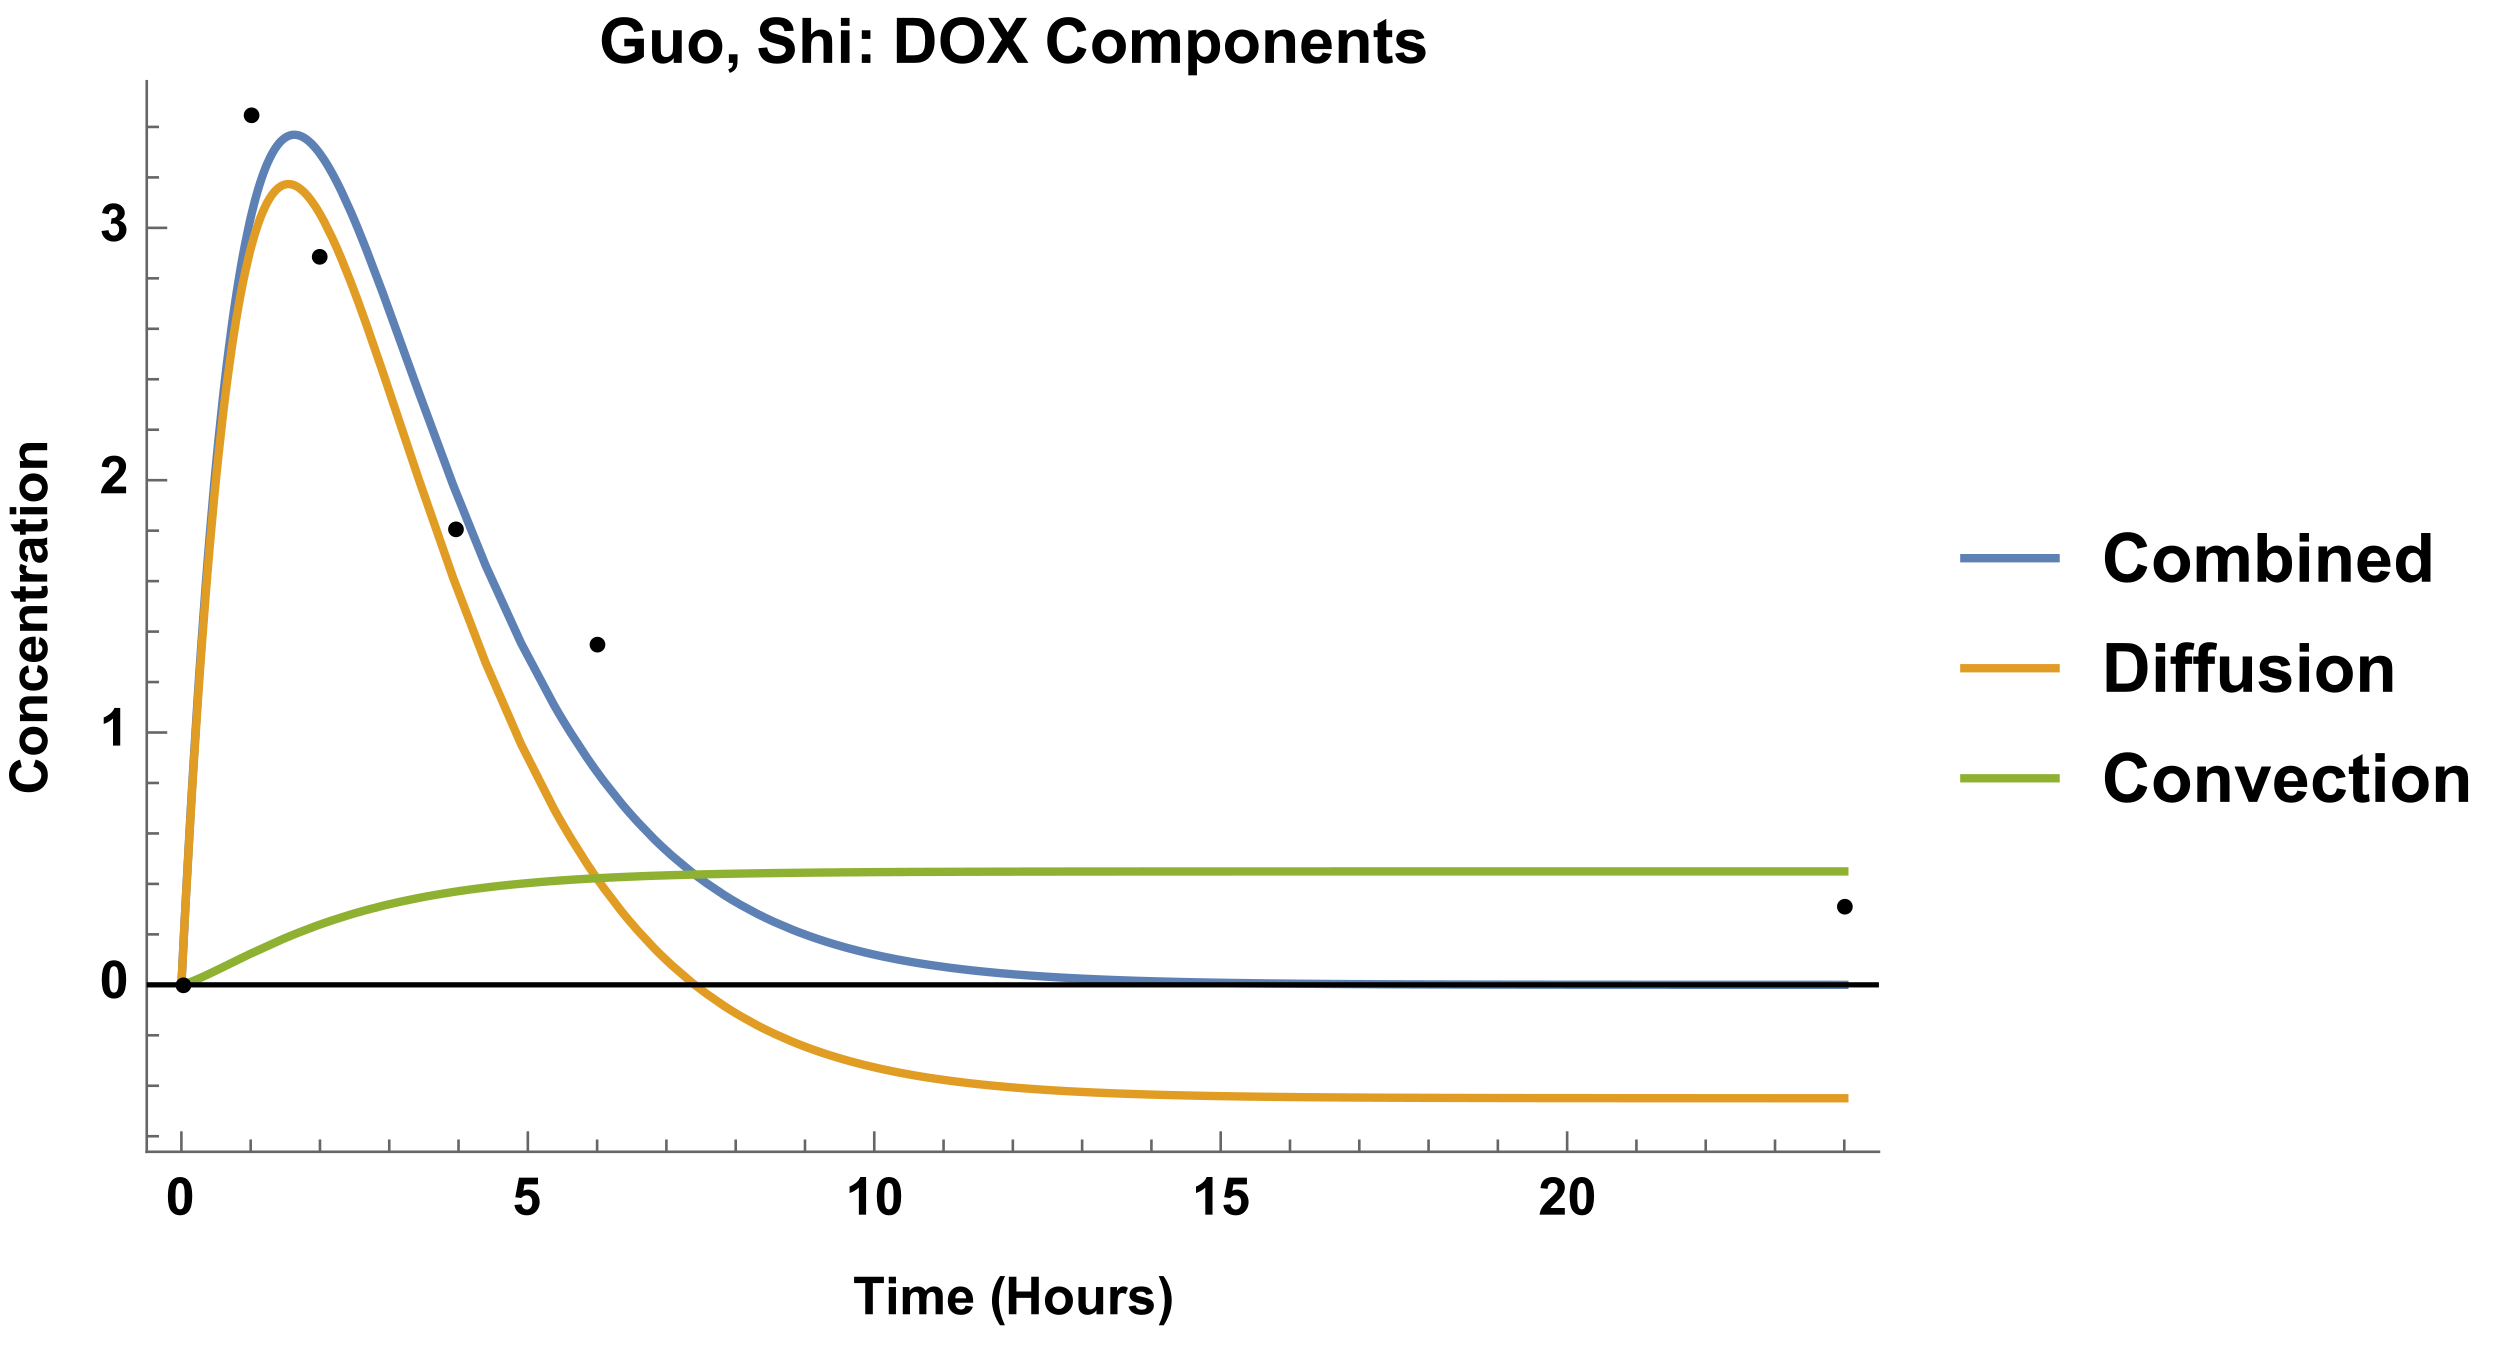<?xml version="1.0" encoding="UTF-8"?>
<svg xmlns="http://www.w3.org/2000/svg" xmlns:xlink="http://www.w3.org/1999/xlink" width="477pt" height="257pt" viewBox="0 0 477 257" version="1.1">
<defs>
<g>
<symbol overflow="visible" id="glyph0-0">
<path style="stroke:none;" d=""/>
</symbol>
<symbol overflow="visible" id="glyph0-1">
<path style="stroke:none;" d="M 2.742 -7.188 C 3.438 -7.188 3.98 -6.941 4.371 -6.445 C 4.836 -5.859 5.07 -4.887 5.07 -3.531 C 5.07 -2.176 4.836 -1.203 4.367 -0.609 C 3.977 -0.121 3.438 0.121 2.742 0.121 C 2.047 0.121 1.484 -0.145 1.059 -0.68 C 0.633 -1.215 0.422 -2.172 0.422 -3.547 C 0.422 -4.895 0.656 -5.863 1.125 -6.453 C 1.512 -6.941 2.051 -7.188 2.742 -7.188 Z M 2.742 -6.051 C 2.578 -6.051 2.43 -5.996 2.301 -5.891 C 2.172 -5.785 2.07 -5.594 1.996 -5.32 C 1.902 -4.969 1.855 -4.371 1.855 -3.531 C 1.855 -2.691 1.898 -2.113 1.984 -1.801 C 2.066 -1.484 2.172 -1.277 2.301 -1.172 C 2.43 -1.066 2.578 -1.016 2.742 -1.016 C 2.91 -1.016 3.059 -1.07 3.188 -1.176 C 3.32 -1.281 3.418 -1.469 3.492 -1.742 C 3.586 -2.094 3.633 -2.691 3.633 -3.531 C 3.633 -4.371 3.59 -4.945 3.508 -5.262 C 3.422 -5.574 3.316 -5.785 3.188 -5.891 C 3.059 -5.996 2.91 -6.051 2.742 -6.051 Z M 2.742 -6.051 "/>
</symbol>
<symbol overflow="visible" id="glyph0-2">
<path style="stroke:none;" d="M 0.445 -1.84 L 1.812 -1.984 C 1.852 -1.672 1.965 -1.43 2.156 -1.246 C 2.352 -1.066 2.57 -0.977 2.82 -0.977 C 3.109 -0.977 3.352 -1.094 3.551 -1.324 C 3.75 -1.559 3.848 -1.91 3.848 -2.379 C 3.848 -2.816 3.75 -3.148 3.551 -3.367 C 3.355 -3.586 3.098 -3.695 2.781 -3.695 C 2.391 -3.695 2.035 -3.523 1.723 -3.172 L 0.609 -3.336 L 1.312 -7.062 L 4.941 -7.062 L 4.941 -5.777 L 2.352 -5.777 L 2.141 -4.562 C 2.445 -4.715 2.758 -4.789 3.078 -4.789 C 3.688 -4.789 4.199 -4.57 4.625 -4.125 C 5.047 -3.684 5.258 -3.109 5.258 -2.402 C 5.258 -1.812 5.086 -1.289 4.746 -0.824 C 4.281 -0.195 3.633 0.121 2.809 0.121 C 2.148 0.121 1.609 -0.055 1.191 -0.41 C 0.773 -0.766 0.527 -1.242 0.445 -1.84 Z M 0.445 -1.84 "/>
</symbol>
<symbol overflow="visible" id="glyph0-3">
<path style="stroke:none;" d="M 3.938 0 L 2.562 0 L 2.562 -5.172 C 2.062 -4.703 1.473 -4.355 0.789 -4.133 L 0.789 -5.375 C 1.148 -5.492 1.539 -5.715 1.957 -6.043 C 2.379 -6.371 2.664 -6.75 2.82 -7.188 L 3.938 -7.188 Z M 3.938 0 "/>
</symbol>
<symbol overflow="visible" id="glyph0-4">
<path style="stroke:none;" d="M 5.059 -1.273 L 5.059 0 L 0.25 0 C 0.301 -0.48 0.457 -0.938 0.719 -1.371 C 0.977 -1.801 1.492 -2.375 2.262 -3.086 C 2.879 -3.664 3.258 -4.055 3.398 -4.258 C 3.586 -4.539 3.68 -4.82 3.68 -5.098 C 3.68 -5.402 3.598 -5.641 3.434 -5.805 C 3.27 -5.969 3.043 -6.051 2.754 -6.051 C 2.469 -6.051 2.238 -5.965 2.07 -5.789 C 1.902 -5.617 1.805 -5.332 1.777 -4.93 L 0.41 -5.07 C 0.492 -5.824 0.746 -6.367 1.176 -6.695 C 1.605 -7.023 2.145 -7.188 2.789 -7.188 C 3.496 -7.188 4.051 -6.996 4.453 -6.617 C 4.855 -6.234 5.059 -5.762 5.059 -5.195 C 5.059 -4.875 5 -4.566 4.887 -4.273 C 4.77 -3.984 4.586 -3.68 4.336 -3.359 C 4.172 -3.148 3.871 -2.844 3.438 -2.445 C 3.004 -2.047 2.73 -1.785 2.613 -1.656 C 2.5 -1.523 2.406 -1.398 2.336 -1.273 Z M 5.059 -1.273 "/>
</symbol>
<symbol overflow="visible" id="glyph0-5">
<path style="stroke:none;" d="M 0.375 -1.898 L 1.703 -2.062 C 1.746 -1.723 1.859 -1.465 2.047 -1.285 C 2.23 -1.105 2.457 -1.016 2.719 -1.016 C 3.004 -1.016 3.242 -1.125 3.434 -1.336 C 3.629 -1.551 3.727 -1.844 3.727 -2.207 C 3.727 -2.551 3.633 -2.824 3.445 -3.027 C 3.262 -3.23 3.035 -3.328 2.77 -3.328 C 2.594 -3.328 2.383 -3.297 2.141 -3.227 L 2.289 -4.344 C 2.66 -4.336 2.945 -4.418 3.141 -4.586 C 3.336 -4.758 3.434 -4.984 3.434 -5.27 C 3.434 -5.508 3.359 -5.703 3.219 -5.844 C 3.074 -5.988 2.883 -6.059 2.648 -6.059 C 2.414 -6.059 2.211 -5.977 2.047 -5.816 C 1.879 -5.652 1.777 -5.414 1.742 -5.102 L 0.477 -5.316 C 0.566 -5.75 0.699 -6.098 0.875 -6.355 C 1.055 -6.613 1.301 -6.816 1.617 -6.965 C 1.938 -7.113 2.293 -7.188 2.688 -7.188 C 3.359 -7.188 3.898 -6.973 4.305 -6.543 C 4.641 -6.191 4.809 -5.793 4.809 -5.352 C 4.809 -4.723 4.465 -4.223 3.781 -3.848 C 4.191 -3.758 4.516 -3.562 4.762 -3.258 C 5.008 -2.953 5.133 -2.582 5.133 -2.148 C 5.133 -1.52 4.902 -0.984 4.445 -0.543 C 3.984 -0.102 3.414 0.121 2.73 0.121 C 2.082 0.121 1.543 -0.062 1.117 -0.438 C 0.691 -0.809 0.445 -1.297 0.375 -1.898 Z M 0.375 -1.898 "/>
</symbol>
<symbol overflow="visible" id="glyph0-6">
<path style="stroke:none;" d="M 2.34 0 L 2.34 -5.945 L 0.215 -5.945 L 0.215 -7.156 L 5.902 -7.156 L 5.902 -5.945 L 3.785 -5.945 L 3.785 0 Z M 2.34 0 "/>
</symbol>
<symbol overflow="visible" id="glyph0-7">
<path style="stroke:none;" d="M 0.719 -5.891 L 0.719 -7.156 L 2.09 -7.156 L 2.09 -5.891 Z M 0.719 0 L 0.719 -5.188 L 2.09 -5.188 L 2.09 0 Z M 0.719 0 "/>
</symbol>
<symbol overflow="visible" id="glyph0-8">
<path style="stroke:none;" d="M 0.617 -5.188 L 1.879 -5.188 L 1.879 -4.477 C 2.332 -5.027 2.871 -5.305 3.496 -5.305 C 3.828 -5.305 4.117 -5.234 4.359 -5.098 C 4.605 -4.961 4.805 -4.754 4.961 -4.477 C 5.188 -4.754 5.434 -4.961 5.699 -5.098 C 5.961 -5.234 6.242 -5.305 6.543 -5.305 C 6.922 -5.305 7.246 -5.227 7.508 -5.07 C 7.773 -4.914 7.969 -4.688 8.102 -4.391 C 8.195 -4.168 8.242 -3.809 8.242 -3.316 L 8.242 0 L 6.871 0 L 6.871 -2.965 C 6.871 -3.477 6.824 -3.809 6.727 -3.961 C 6.602 -4.156 6.406 -4.254 6.141 -4.254 C 5.949 -4.254 5.77 -4.195 5.602 -4.078 C 5.43 -3.961 5.309 -3.789 5.234 -3.562 C 5.16 -3.336 5.121 -2.977 5.121 -2.492 L 5.121 0 L 3.75 0 L 3.75 -2.844 C 3.75 -3.348 3.727 -3.672 3.676 -3.82 C 3.629 -3.965 3.551 -4.074 3.449 -4.145 C 3.348 -4.219 3.207 -4.254 3.031 -4.254 C 2.82 -4.254 2.629 -4.195 2.461 -4.082 C 2.293 -3.969 2.172 -3.805 2.098 -3.59 C 2.023 -3.375 1.988 -3.016 1.988 -2.52 L 1.988 0 L 0.617 0 Z M 0.617 -5.188 "/>
</symbol>
<symbol overflow="visible" id="glyph0-9">
<path style="stroke:none;" d="M 3.719 -1.648 L 5.086 -1.422 C 4.91 -0.922 4.633 -0.539 4.254 -0.277 C 3.875 -0.016 3.402 0.117 2.832 0.117 C 1.93 0.117 1.262 -0.176 0.828 -0.766 C 0.488 -1.238 0.316 -1.836 0.316 -2.555 C 0.316 -3.414 0.543 -4.086 0.992 -4.574 C 1.441 -5.059 2.008 -5.305 2.695 -5.305 C 3.469 -5.305 4.074 -5.047 4.523 -4.539 C 4.969 -4.031 5.18 -3.25 5.16 -2.195 L 1.723 -2.195 C 1.734 -1.789 1.844 -1.473 2.055 -1.246 C 2.266 -1.02 2.531 -0.906 2.848 -0.906 C 3.062 -0.906 3.242 -0.969 3.391 -1.086 C 3.535 -1.203 3.645 -1.391 3.719 -1.648 Z M 3.797 -3.039 C 3.789 -3.434 3.688 -3.734 3.492 -3.941 C 3.297 -4.148 3.059 -4.254 2.777 -4.254 C 2.477 -4.254 2.23 -4.145 2.035 -3.926 C 1.84 -3.707 1.746 -3.41 1.75 -3.039 Z M 3.797 -3.039 "/>
</symbol>
<symbol overflow="visible" id="glyph0-10">
<path style="stroke:none;" d="M 0.734 0 L 0.734 -7.156 L 2.18 -7.156 L 2.18 -4.34 L 5.008 -4.34 L 5.008 -7.156 L 6.453 -7.156 L 6.453 0 L 5.008 0 L 5.008 -3.129 L 2.18 -3.129 L 2.18 0 Z M 0.734 0 "/>
</symbol>
<symbol overflow="visible" id="glyph0-11">
<path style="stroke:none;" d="M 0.398 -2.664 C 0.398 -3.121 0.512 -3.562 0.738 -3.988 C 0.961 -4.414 1.281 -4.742 1.691 -4.965 C 2.102 -5.191 2.562 -5.305 3.07 -5.305 C 3.855 -5.305 4.5 -5.047 5 -4.539 C 5.5 -4.031 5.75 -3.387 5.75 -2.609 C 5.75 -1.824 5.5 -1.172 4.992 -0.656 C 4.484 -0.141 3.848 0.117 3.082 0.117 C 2.605 0.117 2.152 0.008 1.723 -0.203 C 1.289 -0.418 0.961 -0.734 0.738 -1.148 C 0.512 -1.562 0.398 -2.07 0.398 -2.664 Z M 1.805 -2.594 C 1.805 -2.078 1.93 -1.684 2.172 -1.41 C 2.418 -1.137 2.719 -1 3.078 -1 C 3.434 -1 3.734 -1.137 3.977 -1.41 C 4.219 -1.684 4.34 -2.082 4.34 -2.602 C 4.34 -3.109 4.219 -3.5 3.977 -3.773 C 3.734 -4.047 3.434 -4.184 3.078 -4.184 C 2.719 -4.184 2.418 -4.047 2.172 -3.773 C 1.93 -3.5 1.805 -3.105 1.805 -2.594 Z M 1.805 -2.594 "/>
</symbol>
<symbol overflow="visible" id="glyph0-12">
<path style="stroke:none;" d="M 4.133 0 L 4.133 -0.777 C 3.941 -0.5 3.695 -0.281 3.387 -0.121 C 3.078 0.039 2.754 0.117 2.414 0.117 C 2.062 0.117 1.75 0.039 1.477 -0.113 C 1.199 -0.266 0.996 -0.48 0.875 -0.758 C 0.75 -1.035 0.688 -1.414 0.688 -1.906 L 0.688 -5.188 L 2.062 -5.188 L 2.062 -2.805 C 2.062 -2.074 2.086 -1.625 2.137 -1.461 C 2.188 -1.297 2.277 -1.168 2.414 -1.07 C 2.547 -0.977 2.715 -0.93 2.922 -0.93 C 3.156 -0.93 3.363 -0.992 3.551 -1.121 C 3.734 -1.25 3.863 -1.41 3.93 -1.598 C 4 -1.789 4.031 -2.258 4.031 -3 L 4.031 -5.188 L 5.406 -5.188 L 5.406 0 Z M 4.133 0 "/>
</symbol>
<symbol overflow="visible" id="glyph0-13">
<path style="stroke:none;" d="M 2.031 0 L 0.66 0 L 0.66 -5.188 L 1.934 -5.188 L 1.934 -4.449 C 2.152 -4.797 2.348 -5.027 2.523 -5.137 C 2.695 -5.246 2.895 -5.305 3.117 -5.305 C 3.43 -5.305 3.73 -5.215 4.02 -5.043 L 3.594 -3.848 C 3.363 -3.996 3.148 -4.07 2.949 -4.07 C 2.758 -4.07 2.594 -4.02 2.461 -3.914 C 2.328 -3.809 2.223 -3.617 2.145 -3.34 C 2.07 -3.062 2.031 -2.484 2.031 -1.602 Z M 2.031 0 "/>
</symbol>
<symbol overflow="visible" id="glyph0-14">
<path style="stroke:none;" d="M 0.234 -1.48 L 1.609 -1.688 C 1.668 -1.422 1.789 -1.219 1.969 -1.082 C 2.148 -0.945 2.398 -0.875 2.719 -0.875 C 3.074 -0.875 3.34 -0.938 3.52 -1.07 C 3.641 -1.16 3.703 -1.281 3.703 -1.438 C 3.703 -1.539 3.668 -1.625 3.602 -1.695 C 3.535 -1.758 3.383 -1.82 3.145 -1.875 C 2.039 -2.117 1.336 -2.344 1.039 -2.543 C 0.629 -2.824 0.426 -3.211 0.426 -3.711 C 0.426 -4.16 0.602 -4.539 0.957 -4.844 C 1.312 -5.148 1.863 -5.305 2.609 -5.305 C 3.316 -5.305 3.844 -5.188 4.188 -4.957 C 4.535 -4.727 4.773 -4.383 4.902 -3.93 L 3.609 -3.691 C 3.555 -3.895 3.449 -4.047 3.293 -4.156 C 3.141 -4.262 2.918 -4.316 2.633 -4.316 C 2.27 -4.316 2.012 -4.266 1.855 -4.164 C 1.75 -4.094 1.699 -4 1.699 -3.887 C 1.699 -3.789 1.746 -3.707 1.836 -3.637 C 1.961 -3.547 2.387 -3.418 3.117 -3.25 C 3.848 -3.086 4.359 -2.883 4.648 -2.641 C 4.934 -2.398 5.078 -2.059 5.078 -1.621 C 5.078 -1.145 4.879 -0.738 4.484 -0.395 C 4.086 -0.055 3.496 0.117 2.719 0.117 C 2.012 0.117 1.453 -0.027 1.043 -0.312 C 0.633 -0.598 0.359 -0.988 0.234 -1.48 Z M 0.234 -1.48 "/>
</symbol>
<symbol overflow="visible" id="glyph1-0">
<path style="stroke:none;" d=""/>
</symbol>
<symbol overflow="visible" id="glyph1-1">
<path style="stroke:none;" d="M 3.008 -7.281 C 2.828 -6.891 2.668 -6.504 2.523 -6.129 C 2.383 -5.75 2.258 -5.371 2.156 -4.984 C 2.055 -4.602 1.98 -4.211 1.922 -3.812 C 1.867 -3.414 1.84 -2.996 1.84 -2.559 C 1.84 -2.141 1.867 -1.734 1.922 -1.336 C 1.977 -0.941 2.051 -0.551 2.152 -0.164 C 2.254 0.219 2.375 0.598 2.516 0.973 C 2.656 1.352 2.812 1.727 2.988 2.102 L 2.051 2.102 C 1.82 1.754 1.609 1.395 1.422 1.02 C 1.234 0.645 1.07 0.262 0.938 -0.133 C 0.805 -0.531 0.699 -0.934 0.629 -1.344 C 0.555 -1.754 0.516 -2.168 0.516 -2.586 C 0.516 -3.008 0.555 -3.426 0.625 -3.836 C 0.695 -4.25 0.801 -4.656 0.934 -5.051 C 1.07 -5.445 1.234 -5.832 1.422 -6.207 C 1.613 -6.582 1.828 -6.938 2.07 -7.281 Z M 3.008 -7.281 "/>
</symbol>
<symbol overflow="visible" id="glyph1-2">
<path style="stroke:none;" d="M 2.809 -2.672 C 2.809 -2.246 2.773 -1.824 2.699 -1.406 C 2.629 -0.988 2.527 -0.578 2.391 -0.176 C 2.258 0.227 2.098 0.621 1.91 1 C 1.723 1.383 1.516 1.75 1.281 2.102 L 0.344 2.102 C 0.516 1.734 0.672 1.363 0.812 0.984 C 0.953 0.605 1.074 0.219 1.176 -0.168 C 1.273 -0.559 1.352 -0.953 1.406 -1.352 C 1.461 -1.75 1.488 -2.152 1.488 -2.559 C 1.488 -2.996 1.461 -3.414 1.41 -3.812 C 1.355 -4.211 1.277 -4.602 1.18 -4.984 C 1.078 -5.367 0.957 -5.746 0.816 -6.125 C 0.672 -6.5 0.512 -6.887 0.332 -7.281 L 1.258 -7.281 C 1.496 -6.945 1.711 -6.594 1.902 -6.227 C 2.094 -5.859 2.254 -5.484 2.387 -5.094 C 2.52 -4.703 2.625 -4.305 2.699 -3.898 C 2.773 -3.492 2.809 -3.086 2.809 -2.672 Z M 2.809 -2.672 "/>
</symbol>
<symbol overflow="visible" id="glyph2-0">
<path style="stroke:none;" d=""/>
</symbol>
<symbol overflow="visible" id="glyph2-1">
<path style="stroke:none;" d="M -2.633 -5.309 L -2.188 -6.711 C -1.406 -6.496 -0.824 -6.137 -0.445 -5.637 C -0.066 -5.137 0.121 -4.504 0.121 -3.734 C 0.121 -2.785 -0.203 -2.004 -0.852 -1.391 C -1.5 -0.781 -2.391 -0.473 -3.516 -0.473 C -4.707 -0.473 -5.633 -0.781 -6.293 -1.398 C -6.953 -2.012 -7.281 -2.82 -7.281 -3.824 C -7.281 -4.699 -7.023 -5.41 -6.504 -5.957 C -6.199 -6.281 -5.758 -6.527 -5.188 -6.688 L -4.844 -5.258 C -5.215 -5.172 -5.508 -4.996 -5.723 -4.73 C -5.938 -4.461 -6.047 -4.133 -6.047 -3.75 C -6.047 -3.219 -5.855 -2.789 -5.473 -2.457 C -5.094 -2.129 -4.477 -1.961 -3.625 -1.961 C -2.719 -1.961 -2.074 -2.125 -1.688 -2.453 C -1.305 -2.777 -1.113 -3.199 -1.113 -3.719 C -1.113 -4.105 -1.234 -4.434 -1.48 -4.711 C -1.723 -4.988 -2.109 -5.188 -2.633 -5.309 Z M -2.633 -5.309 "/>
</symbol>
<symbol overflow="visible" id="glyph2-2">
<path style="stroke:none;" d="M -2.664 -0.398 C -3.121 -0.398 -3.562 -0.512 -3.988 -0.738 C -4.414 -0.961 -4.742 -1.281 -4.965 -1.691 C -5.191 -2.102 -5.305 -2.562 -5.305 -3.07 C -5.305 -3.855 -5.047 -4.5 -4.539 -5 C -4.031 -5.5 -3.387 -5.75 -2.609 -5.75 C -1.824 -5.75 -1.172 -5.5 -0.656 -4.992 C -0.141 -4.484 0.117 -3.848 0.117 -3.082 C 0.117 -2.605 0.008 -2.152 -0.203 -1.723 C -0.418 -1.289 -0.734 -0.961 -1.148 -0.738 C -1.562 -0.512 -2.07 -0.398 -2.664 -0.398 Z M -2.594 -1.805 C -2.078 -1.805 -1.684 -1.93 -1.41 -2.172 C -1.137 -2.418 -1 -2.719 -1 -3.078 C -1 -3.434 -1.137 -3.734 -1.41 -3.977 C -1.684 -4.219 -2.082 -4.34 -2.602 -4.34 C -3.109 -4.34 -3.5 -4.219 -3.773 -3.977 C -4.047 -3.734 -4.184 -3.434 -4.184 -3.078 C -4.184 -2.719 -4.047 -2.418 -3.773 -2.172 C -3.5 -1.93 -3.105 -1.805 -2.594 -1.805 Z M -2.594 -1.805 "/>
</symbol>
<symbol overflow="visible" id="glyph2-3">
<path style="stroke:none;" d="M 0 -5.434 L 0 -4.062 L -2.648 -4.062 C -3.207 -4.062 -3.57 -4.031 -3.734 -3.977 C -3.898 -3.918 -4.023 -3.82 -4.117 -3.688 C -4.207 -3.555 -4.254 -3.398 -4.254 -3.211 C -4.254 -2.977 -4.188 -2.762 -4.059 -2.574 C -3.93 -2.383 -3.754 -2.254 -3.539 -2.184 C -3.324 -2.113 -2.93 -2.078 -2.348 -2.078 L 0 -2.078 L 0 -0.707 L -5.188 -0.707 L -5.188 -1.984 L -4.422 -1.984 C -5.008 -2.438 -5.305 -3.004 -5.305 -3.691 C -5.305 -3.992 -5.25 -4.27 -5.141 -4.523 C -5.031 -4.773 -4.891 -4.961 -4.723 -5.09 C -4.555 -5.219 -4.359 -5.309 -4.145 -5.359 C -3.93 -5.41 -3.625 -5.434 -3.223 -5.434 Z M 0 -5.434 "/>
</symbol>
<symbol overflow="visible" id="glyph2-4">
<path style="stroke:none;" d="M -3.652 -5.238 L -3.406 -3.887 C -3.68 -3.84 -3.883 -3.738 -4.02 -3.578 C -4.156 -3.414 -4.223 -3.207 -4.223 -2.949 C -4.223 -2.609 -4.105 -2.336 -3.871 -2.133 C -3.633 -1.93 -3.238 -1.828 -2.688 -1.828 C -2.07 -1.828 -1.637 -1.93 -1.383 -2.137 C -1.129 -2.344 -1 -2.621 -1 -2.969 C -1 -3.23 -1.074 -3.441 -1.223 -3.609 C -1.371 -3.773 -1.625 -3.891 -1.988 -3.961 L -1.758 -5.309 C -1.141 -5.168 -0.672 -4.898 -0.355 -4.5 C -0.039 -4.105 0.117 -3.574 0.117 -2.906 C 0.117 -2.148 -0.121 -1.543 -0.602 -1.09 C -1.078 -0.641 -1.742 -0.414 -2.586 -0.414 C -3.445 -0.414 -4.109 -0.641 -4.586 -1.094 C -5.062 -1.547 -5.305 -2.156 -5.305 -2.93 C -5.305 -3.562 -5.168 -4.062 -4.895 -4.438 C -4.625 -4.809 -4.211 -5.078 -3.652 -5.238 Z M -3.652 -5.238 "/>
</symbol>
<symbol overflow="visible" id="glyph2-5">
<path style="stroke:none;" d="M -1.648 -3.719 L -1.422 -5.086 C -0.922 -4.91 -0.539 -4.633 -0.277 -4.254 C -0.016 -3.875 0.117 -3.402 0.117 -2.832 C 0.117 -1.93 -0.176 -1.262 -0.766 -0.828 C -1.238 -0.488 -1.836 -0.316 -2.555 -0.316 C -3.414 -0.316 -4.086 -0.543 -4.574 -0.992 C -5.059 -1.441 -5.305 -2.008 -5.305 -2.695 C -5.305 -3.469 -5.047 -4.074 -4.539 -4.523 C -4.031 -4.969 -3.25 -5.18 -2.195 -5.16 L -2.195 -1.723 C -1.789 -1.734 -1.473 -1.844 -1.246 -2.055 C -1.02 -2.266 -0.906 -2.531 -0.906 -2.848 C -0.906 -3.062 -0.969 -3.242 -1.086 -3.391 C -1.203 -3.535 -1.391 -3.645 -1.648 -3.719 Z M -3.039 -3.797 C -3.434 -3.789 -3.734 -3.688 -3.941 -3.492 C -4.148 -3.297 -4.254 -3.059 -4.254 -2.777 C -4.254 -2.477 -4.145 -2.23 -3.926 -2.035 C -3.707 -1.84 -3.41 -1.746 -3.039 -1.75 Z M -3.039 -3.797 "/>
</symbol>
<symbol overflow="visible" id="glyph2-6">
<path style="stroke:none;" d="M -5.188 -3.094 L -4.094 -3.094 L -4.094 -2.156 L -2 -2.156 C -1.578 -2.156 -1.332 -2.168 -1.262 -2.184 C -1.191 -2.203 -1.133 -2.242 -1.09 -2.309 C -1.043 -2.371 -1.02 -2.449 -1.02 -2.539 C -1.02 -2.664 -1.062 -2.852 -1.152 -3.09 L -0.086 -3.207 C 0.051 -2.891 0.117 -2.527 0.117 -2.125 C 0.117 -1.875 0.074 -1.652 -0.008 -1.453 C -0.09 -1.258 -0.199 -1.109 -0.328 -1.02 C -0.461 -0.926 -0.641 -0.859 -0.863 -0.824 C -1.023 -0.797 -1.348 -0.781 -1.832 -0.781 L -4.094 -0.781 L -4.094 -0.152 L -5.188 -0.152 L -5.188 -0.781 L -6.215 -0.781 L -7.016 -2.156 L -5.188 -2.156 Z M -5.188 -3.094 "/>
</symbol>
<symbol overflow="visible" id="glyph2-7">
<path style="stroke:none;" d="M 0 -2.031 L 0 -0.66 L -5.188 -0.66 L -5.188 -1.934 L -4.449 -1.934 C -4.797 -2.152 -5.027 -2.348 -5.137 -2.523 C -5.246 -2.695 -5.305 -2.895 -5.305 -3.117 C -5.305 -3.43 -5.215 -3.73 -5.043 -4.02 L -3.848 -3.594 C -3.996 -3.363 -4.07 -3.148 -4.07 -2.949 C -4.07 -2.758 -4.02 -2.594 -3.914 -2.461 C -3.809 -2.328 -3.617 -2.223 -3.34 -2.145 C -3.062 -2.07 -2.484 -2.031 -1.602 -2.031 Z M 0 -2.031 "/>
</symbol>
<symbol overflow="visible" id="glyph2-8">
<path style="stroke:none;" d="M -3.602 -1.742 L -3.828 -0.5 C -4.328 -0.641 -4.699 -0.879 -4.941 -1.219 C -5.184 -1.562 -5.305 -2.07 -5.305 -2.742 C -5.305 -3.355 -5.23 -3.812 -5.086 -4.109 C -4.941 -4.41 -4.758 -4.621 -4.535 -4.742 C -4.312 -4.867 -3.902 -4.926 -3.305 -4.926 L -1.703 -4.914 C -1.25 -4.914 -0.914 -4.934 -0.695 -4.977 C -0.48 -5.023 -0.246 -5.105 0 -5.227 L 0 -3.867 C -0.09 -3.832 -0.227 -3.789 -0.406 -3.734 C -0.488 -3.711 -0.539 -3.695 -0.566 -3.688 C -0.34 -3.453 -0.168 -3.203 -0.055 -2.934 C 0.059 -2.668 0.117 -2.383 0.117 -2.078 C 0.117 -1.547 -0.027 -1.125 -0.316 -0.816 C -0.605 -0.508 -0.973 -0.355 -1.414 -0.355 C -1.707 -0.355 -1.969 -0.426 -2.199 -0.566 C -2.43 -0.707 -2.605 -0.902 -2.727 -1.156 C -2.848 -1.406 -2.957 -1.77 -3.047 -2.246 C -3.168 -2.887 -3.281 -3.332 -3.383 -3.578 L -3.52 -3.578 C -3.785 -3.578 -3.973 -3.516 -4.086 -3.383 C -4.195 -3.254 -4.254 -3.008 -4.254 -2.648 C -4.254 -2.402 -4.203 -2.211 -4.109 -2.074 C -4.012 -1.938 -3.844 -1.828 -3.602 -1.742 Z M -2.492 -3.578 C -2.434 -3.402 -2.363 -3.125 -2.281 -2.742 C -2.199 -2.363 -2.117 -2.113 -2.039 -1.996 C -1.914 -1.816 -1.754 -1.727 -1.559 -1.727 C -1.367 -1.727 -1.199 -1.801 -1.059 -1.945 C -0.918 -2.086 -0.852 -2.27 -0.852 -2.492 C -0.852 -2.738 -0.93 -2.973 -1.094 -3.199 C -1.219 -3.363 -1.367 -3.473 -1.547 -3.523 C -1.664 -3.562 -1.887 -3.578 -2.219 -3.578 Z M -2.492 -3.578 "/>
</symbol>
<symbol overflow="visible" id="glyph2-9">
<path style="stroke:none;" d="M -5.891 -0.719 L -7.156 -0.719 L -7.156 -2.09 L -5.891 -2.09 Z M 0 -0.719 L -5.188 -0.719 L -5.188 -2.09 L 0 -2.09 Z M 0 -0.719 "/>
</symbol>
<symbol overflow="visible" id="glyph3-0">
<path style="stroke:none;" d=""/>
</symbol>
<symbol overflow="visible" id="glyph3-1">
<path style="stroke:none;" d="M 4.867 -3.156 L 4.867 -4.605 L 8.609 -4.605 L 8.609 -1.184 C 8.246 -0.832 7.719 -0.523 7.027 -0.254 C 6.34 0.012 5.641 0.148 4.934 0.148 C 4.035 0.148 3.25 -0.043 2.586 -0.418 C 1.918 -0.797 1.414 -1.336 1.078 -2.035 C 0.742 -2.738 0.574 -3.5 0.574 -4.324 C 0.574 -5.219 0.762 -6.016 1.137 -6.711 C 1.512 -7.406 2.062 -7.938 2.781 -8.309 C 3.332 -8.594 4.02 -8.734 4.84 -8.734 C 5.906 -8.734 6.738 -8.512 7.34 -8.066 C 7.938 -7.617 8.324 -7 8.496 -6.211 L 6.773 -5.891 C 6.652 -6.312 6.426 -6.645 6.09 -6.887 C 5.758 -7.133 5.34 -7.254 4.84 -7.254 C 4.082 -7.254 3.48 -7.016 3.031 -6.531 C 2.586 -6.051 2.359 -5.34 2.359 -4.395 C 2.359 -3.375 2.586 -2.609 3.039 -2.102 C 3.492 -1.59 4.086 -1.336 4.82 -1.336 C 5.184 -1.336 5.551 -1.406 5.914 -1.551 C 6.281 -1.691 6.594 -1.867 6.855 -2.07 L 6.855 -3.156 Z M 4.867 -3.156 "/>
</symbol>
<symbol overflow="visible" id="glyph3-2">
<path style="stroke:none;" d="M 4.957 0 L 4.957 -0.93 C 4.73 -0.598 4.434 -0.336 4.062 -0.148 C 3.695 0.043 3.305 0.141 2.895 0.141 C 2.477 0.141 2.102 0.047 1.77 -0.133 C 1.438 -0.316 1.195 -0.578 1.047 -0.906 C 0.898 -1.238 0.828 -1.699 0.828 -2.285 L 0.828 -6.223 L 2.473 -6.223 L 2.473 -3.363 C 2.473 -2.488 2.504 -1.953 2.562 -1.754 C 2.625 -1.559 2.734 -1.402 2.895 -1.285 C 3.055 -1.172 3.258 -1.113 3.504 -1.113 C 3.785 -1.113 4.039 -1.191 4.258 -1.344 C 4.48 -1.5 4.633 -1.691 4.719 -1.918 C 4.801 -2.148 4.84 -2.707 4.84 -3.598 L 4.84 -6.223 L 6.484 -6.223 L 6.484 0 Z M 4.957 0 "/>
</symbol>
<symbol overflow="visible" id="glyph3-3">
<path style="stroke:none;" d="M 0.48 -3.199 C 0.48 -3.746 0.617 -4.273 0.883 -4.789 C 1.152 -5.301 1.535 -5.688 2.031 -5.961 C 2.523 -6.23 3.078 -6.363 3.688 -6.363 C 4.629 -6.363 5.398 -6.059 6 -5.445 C 6.602 -4.836 6.902 -4.062 6.902 -3.129 C 6.902 -2.188 6.598 -1.406 5.992 -0.789 C 5.383 -0.168 4.617 0.141 3.695 0.141 C 3.125 0.141 2.582 0.012 2.066 -0.246 C 1.547 -0.504 1.156 -0.883 0.883 -1.379 C 0.613 -1.879 0.48 -2.484 0.48 -3.199 Z M 2.168 -3.109 C 2.168 -2.492 2.312 -2.023 2.609 -1.695 C 2.902 -1.367 3.262 -1.203 3.691 -1.203 C 4.121 -1.203 4.48 -1.367 4.773 -1.695 C 5.062 -2.023 5.211 -2.5 5.211 -3.125 C 5.211 -3.734 5.062 -4.203 4.773 -4.531 C 4.48 -4.859 4.121 -5.023 3.691 -5.023 C 3.262 -5.023 2.898 -4.859 2.609 -4.531 C 2.316 -4.203 2.168 -3.727 2.168 -3.109 Z M 2.168 -3.109 "/>
</symbol>
<symbol overflow="visible" id="glyph3-4">
<path style="stroke:none;" d="M 0.82 -1.648 L 2.469 -1.648 L 2.469 -0.469 C 2.469 0.008 2.426 0.383 2.344 0.66 C 2.262 0.934 2.105 1.18 1.879 1.398 C 1.648 1.617 1.359 1.789 1.008 1.914 L 0.688 1.234 C 1.02 1.125 1.254 0.977 1.395 0.785 C 1.535 0.594 1.609 0.332 1.617 0 L 0.82 0 Z M 0.82 -1.648 "/>
</symbol>
<symbol overflow="visible" id="glyph3-5">
<path style="stroke:none;" d="M 0.434 -2.797 L 2.121 -2.961 C 2.223 -2.395 2.43 -1.977 2.738 -1.711 C 3.051 -1.445 3.469 -1.312 3.996 -1.312 C 4.555 -1.312 4.977 -1.43 5.258 -1.668 C 5.543 -1.902 5.684 -2.18 5.684 -2.496 C 5.684 -2.699 5.625 -2.871 5.504 -3.016 C 5.387 -3.156 5.18 -3.281 4.883 -3.387 C 4.68 -3.457 4.215 -3.582 3.492 -3.762 C 2.562 -3.992 1.91 -4.273 1.535 -4.609 C 1.008 -5.082 0.742 -5.66 0.742 -6.34 C 0.742 -6.777 0.867 -7.188 1.117 -7.566 C 1.363 -7.949 1.723 -8.238 2.188 -8.438 C 2.656 -8.637 3.219 -8.734 3.879 -8.734 C 4.957 -8.734 5.77 -8.5 6.312 -8.027 C 6.859 -7.555 7.145 -6.922 7.172 -6.133 L 5.438 -6.059 C 5.363 -6.5 5.203 -6.816 4.961 -7.012 C 4.715 -7.203 4.352 -7.301 3.859 -7.301 C 3.355 -7.301 2.961 -7.195 2.68 -6.992 C 2.496 -6.859 2.402 -6.68 2.402 -6.457 C 2.402 -6.254 2.488 -6.078 2.66 -5.938 C 2.879 -5.754 3.41 -5.562 4.254 -5.359 C 5.098 -5.16 5.723 -4.957 6.125 -4.742 C 6.531 -4.531 6.848 -4.238 7.074 -3.871 C 7.305 -3.5 7.418 -3.047 7.418 -2.5 C 7.418 -2.008 7.281 -1.547 7.008 -1.117 C 6.734 -0.688 6.348 -0.371 5.848 -0.16 C 5.348 0.047 4.727 0.152 3.977 0.152 C 2.891 0.152 2.059 -0.098 1.477 -0.602 C 0.895 -1.102 0.547 -1.836 0.434 -2.797 Z M 0.434 -2.797 "/>
</symbol>
<symbol overflow="visible" id="glyph3-6">
<path style="stroke:none;" d="M 2.5 -8.59 L 2.5 -5.43 C 3.031 -6.051 3.668 -6.363 4.406 -6.363 C 4.785 -6.363 5.125 -6.293 5.43 -6.152 C 5.734 -6.012 5.965 -5.832 6.121 -5.613 C 6.273 -5.395 6.379 -5.152 6.438 -4.887 C 6.492 -4.621 6.523 -4.211 6.523 -3.648 L 6.523 0 L 4.875 0 L 4.875 -3.289 C 4.875 -3.941 4.844 -4.352 4.781 -4.531 C 4.719 -4.707 4.609 -4.844 4.449 -4.949 C 4.293 -5.051 4.094 -5.102 3.855 -5.102 C 3.582 -5.102 3.336 -5.039 3.125 -4.906 C 2.91 -4.773 2.75 -4.57 2.652 -4.305 C 2.551 -4.035 2.5 -3.641 2.5 -3.117 L 2.5 0 L 0.855 0 L 0.855 -8.59 Z M 2.5 -8.59 "/>
</symbol>
<symbol overflow="visible" id="glyph3-7">
<path style="stroke:none;" d="M 0.859 -7.066 L 0.859 -8.59 L 2.508 -8.59 L 2.508 -7.066 Z M 0.859 0 L 0.859 -6.223 L 2.508 -6.223 L 2.508 0 Z M 0.859 0 "/>
</symbol>
<symbol overflow="visible" id="glyph3-8">
<path style="stroke:none;" d="M 1.18 -4.578 L 1.18 -6.223 L 2.824 -6.223 L 2.824 -4.578 Z M 1.18 0 L 1.18 -1.648 L 2.824 -1.648 L 2.824 0 Z M 1.18 0 "/>
</symbol>
<symbol overflow="visible" id="glyph3-9">
<path style="stroke:none;" d="M 0.867 -8.59 L 4.039 -8.59 C 4.754 -8.59 5.297 -8.535 5.672 -8.426 C 6.176 -8.277 6.609 -8.016 6.969 -7.633 C 7.328 -7.254 7.602 -6.793 7.789 -6.242 C 7.977 -5.695 8.07 -5.016 8.07 -4.211 C 8.07 -3.504 7.98 -2.898 7.805 -2.383 C 7.59 -1.758 7.281 -1.254 6.883 -0.867 C 6.582 -0.574 6.18 -0.344 5.664 -0.18 C 5.281 -0.059 4.773 0 4.133 0 L 0.867 0 Z M 2.602 -7.137 L 2.602 -1.445 L 3.898 -1.445 C 4.383 -1.445 4.73 -1.477 4.945 -1.531 C 5.227 -1.602 5.461 -1.719 5.645 -1.887 C 5.832 -2.055 5.984 -2.332 6.102 -2.715 C 6.219 -3.102 6.273 -3.625 6.273 -4.289 C 6.273 -4.953 6.219 -5.461 6.102 -5.82 C 5.984 -6.176 5.82 -6.453 5.609 -6.648 C 5.398 -6.848 5.129 -6.984 4.805 -7.055 C 4.562 -7.109 4.086 -7.137 3.383 -7.137 Z M 2.602 -7.137 "/>
</symbol>
<symbol overflow="visible" id="glyph3-10">
<path style="stroke:none;" d="M 0.523 -4.242 C 0.523 -5.117 0.652 -5.852 0.914 -6.445 C 1.109 -6.883 1.375 -7.273 1.715 -7.625 C 2.051 -7.973 2.422 -8.227 2.824 -8.398 C 3.359 -8.625 3.977 -8.734 4.676 -8.734 C 5.941 -8.734 6.953 -8.344 7.715 -7.559 C 8.473 -6.773 8.852 -5.68 8.852 -4.281 C 8.852 -2.895 8.477 -1.812 7.723 -1.027 C 6.969 -0.246 5.961 0.148 4.699 0.148 C 3.422 0.148 2.406 -0.242 1.652 -1.023 C 0.898 -1.801 0.523 -2.875 0.523 -4.242 Z M 2.309 -4.301 C 2.309 -3.328 2.531 -2.59 2.984 -2.09 C 3.434 -1.586 4 -1.336 4.695 -1.336 C 5.387 -1.336 5.953 -1.586 6.395 -2.082 C 6.84 -2.582 7.062 -3.328 7.062 -4.324 C 7.062 -5.309 6.844 -6.043 6.414 -6.527 C 5.98 -7.012 5.406 -7.254 4.695 -7.254 C 3.98 -7.254 3.402 -7.008 2.965 -6.52 C 2.527 -6.027 2.309 -5.289 2.309 -4.301 Z M 2.309 -4.301 "/>
</symbol>
<symbol overflow="visible" id="glyph3-11">
<path style="stroke:none;" d="M 0 0 L 2.938 -4.484 L 0.273 -8.59 L 2.305 -8.59 L 4.023 -5.828 L 5.711 -8.59 L 7.723 -8.59 L 5.051 -4.418 L 7.984 0 L 5.895 0 L 3.992 -2.969 L 2.078 0 Z M 0 0 "/>
</symbol>
<symbol overflow="visible" id="glyph3-12">
<path style="stroke:none;" d="M 6.367 -3.156 L 8.051 -2.625 C 7.793 -1.688 7.363 -0.992 6.766 -0.535 C 6.164 -0.082 5.406 0.148 4.484 0.148 C 3.344 0.148 2.406 -0.242 1.672 -1.023 C 0.938 -1.801 0.57 -2.867 0.57 -4.219 C 0.57 -5.648 0.938 -6.758 1.676 -7.551 C 2.414 -8.34 3.383 -8.734 4.586 -8.734 C 5.637 -8.734 6.492 -8.426 7.148 -7.805 C 7.539 -7.438 7.832 -6.91 8.027 -6.223 L 6.312 -5.812 C 6.211 -6.258 5.996 -6.609 5.676 -6.867 C 5.352 -7.125 4.961 -7.254 4.5 -7.254 C 3.863 -7.254 3.348 -7.023 2.949 -6.57 C 2.555 -6.113 2.355 -5.371 2.355 -4.348 C 2.355 -3.262 2.551 -2.488 2.941 -2.027 C 3.332 -1.566 3.84 -1.336 4.465 -1.336 C 4.926 -1.336 5.32 -1.484 5.656 -1.773 C 5.988 -2.066 6.227 -2.531 6.367 -3.156 Z M 6.367 -3.156 "/>
</symbol>
<symbol overflow="visible" id="glyph3-13">
<path style="stroke:none;" d="M 0.738 -6.223 L 2.258 -6.223 L 2.258 -5.375 C 2.801 -6.035 3.445 -6.363 4.195 -6.363 C 4.594 -6.363 4.938 -6.281 5.234 -6.117 C 5.527 -5.953 5.766 -5.703 5.953 -5.375 C 6.227 -5.707 6.523 -5.953 6.836 -6.117 C 7.152 -6.281 7.492 -6.363 7.852 -6.363 C 8.309 -6.363 8.695 -6.27 9.012 -6.086 C 9.328 -5.898 9.562 -5.625 9.719 -5.266 C 9.832 -5 9.891 -4.57 9.891 -3.977 L 9.891 0 L 8.242 0 L 8.242 -3.555 C 8.242 -4.172 8.188 -4.57 8.074 -4.75 C 7.922 -4.984 7.688 -5.102 7.371 -5.102 C 7.141 -5.102 6.922 -5.031 6.719 -4.891 C 6.516 -4.75 6.371 -4.547 6.281 -4.273 C 6.191 -4.004 6.148 -3.574 6.148 -2.988 L 6.148 0 L 4.5 0 L 4.5 -3.41 C 4.5 -4.016 4.469 -4.406 4.414 -4.582 C 4.355 -4.758 4.262 -4.891 4.141 -4.977 C 4.016 -5.062 3.852 -5.102 3.641 -5.102 C 3.387 -5.102 3.156 -5.035 2.953 -4.898 C 2.75 -4.762 2.605 -4.562 2.516 -4.305 C 2.43 -4.047 2.383 -3.621 2.383 -3.023 L 2.383 0 L 0.738 0 Z M 0.738 -6.223 "/>
</symbol>
<symbol overflow="visible" id="glyph3-14">
<path style="stroke:none;" d="M 0.812 -6.223 L 2.352 -6.223 L 2.352 -5.309 C 2.551 -5.621 2.82 -5.875 3.156 -6.07 C 3.496 -6.266 3.875 -6.363 4.289 -6.363 C 5.012 -6.363 5.625 -6.078 6.129 -5.516 C 6.633 -4.949 6.883 -4.156 6.883 -3.148 C 6.883 -2.109 6.633 -1.301 6.125 -0.723 C 5.617 -0.148 5 0.141 4.277 0.141 C 3.934 0.141 3.621 0.07 3.344 -0.062 C 3.062 -0.199 2.77 -0.438 2.461 -0.766 L 2.461 2.367 L 0.812 2.367 Z M 2.445 -3.219 C 2.445 -2.52 2.582 -2 2.859 -1.668 C 3.137 -1.332 3.477 -1.164 3.875 -1.164 C 4.258 -1.164 4.574 -1.32 4.828 -1.625 C 5.082 -1.934 5.211 -2.438 5.211 -3.133 C 5.211 -3.785 5.078 -4.273 4.816 -4.586 C 4.555 -4.902 4.23 -5.062 3.844 -5.062 C 3.441 -5.062 3.109 -4.906 2.844 -4.598 C 2.578 -4.285 2.445 -3.828 2.445 -3.219 Z M 2.445 -3.219 "/>
</symbol>
<symbol overflow="visible" id="glyph3-15">
<path style="stroke:none;" d="M 6.523 0 L 4.875 0 L 4.875 -3.176 C 4.875 -3.848 4.84 -4.281 4.77 -4.48 C 4.699 -4.676 4.586 -4.828 4.426 -4.938 C 4.27 -5.047 4.078 -5.102 3.855 -5.102 C 3.57 -5.102 3.312 -5.023 3.086 -4.867 C 2.859 -4.711 2.707 -4.508 2.621 -4.25 C 2.539 -3.992 2.496 -3.516 2.496 -2.82 L 2.496 0 L 0.852 0 L 0.852 -6.223 L 2.379 -6.223 L 2.379 -5.309 C 2.922 -6.012 3.605 -6.363 4.43 -6.363 C 4.793 -6.363 5.125 -6.297 5.426 -6.168 C 5.727 -6.035 5.953 -5.867 6.109 -5.664 C 6.262 -5.461 6.371 -5.234 6.43 -4.977 C 6.492 -4.719 6.523 -4.348 6.523 -3.867 Z M 6.523 0 "/>
</symbol>
<symbol overflow="visible" id="glyph3-16">
<path style="stroke:none;" d="M 4.465 -1.98 L 6.105 -1.703 C 5.895 -1.102 5.562 -0.645 5.105 -0.332 C 4.652 -0.016 4.082 0.141 3.398 0.141 C 2.316 0.141 1.516 -0.211 0.996 -0.922 C 0.586 -1.488 0.383 -2.203 0.383 -3.062 C 0.383 -4.094 0.648 -4.902 1.188 -5.488 C 1.727 -6.07 2.41 -6.363 3.234 -6.363 C 4.16 -6.363 4.891 -6.059 5.426 -5.445 C 5.961 -4.836 6.219 -3.898 6.195 -2.637 L 2.07 -2.637 C 2.082 -2.148 2.211 -1.77 2.469 -1.496 C 2.723 -1.227 3.039 -1.09 3.414 -1.09 C 3.672 -1.09 3.891 -1.16 4.066 -1.301 C 4.242 -1.441 4.375 -1.668 4.465 -1.98 Z M 4.559 -3.645 C 4.547 -4.121 4.422 -4.484 4.188 -4.73 C 3.953 -4.98 3.672 -5.102 3.336 -5.102 C 2.977 -5.102 2.68 -4.973 2.445 -4.711 C 2.211 -4.449 2.094 -4.094 2.098 -3.645 Z M 4.559 -3.645 "/>
</symbol>
<symbol overflow="visible" id="glyph3-17">
<path style="stroke:none;" d="M 3.715 -6.223 L 3.715 -4.91 L 2.59 -4.91 L 2.59 -2.402 C 2.59 -1.895 2.602 -1.598 2.621 -1.516 C 2.645 -1.43 2.691 -1.359 2.77 -1.305 C 2.844 -1.25 2.938 -1.227 3.047 -1.227 C 3.199 -1.227 3.422 -1.277 3.711 -1.383 L 3.852 -0.105 C 3.469 0.059 3.031 0.141 2.547 0.141 C 2.25 0.141 1.984 0.09 1.746 -0.008 C 1.508 -0.109 1.332 -0.238 1.223 -0.395 C 1.109 -0.555 1.031 -0.766 0.992 -1.039 C 0.957 -1.23 0.938 -1.617 0.938 -2.195 L 0.938 -4.91 L 0.18 -4.91 L 0.18 -6.223 L 0.938 -6.223 L 0.938 -7.461 L 2.59 -8.422 L 2.59 -6.223 Z M 3.715 -6.223 "/>
</symbol>
<symbol overflow="visible" id="glyph3-18">
<path style="stroke:none;" d="M 0.281 -1.773 L 1.934 -2.027 C 2.004 -1.707 2.148 -1.465 2.359 -1.297 C 2.574 -1.133 2.875 -1.047 3.266 -1.047 C 3.691 -1.047 4.008 -1.125 4.227 -1.281 C 4.371 -1.391 4.441 -1.539 4.441 -1.723 C 4.441 -1.848 4.402 -1.953 4.324 -2.031 C 4.242 -2.109 4.059 -2.184 3.773 -2.25 C 2.445 -2.543 1.602 -2.812 1.25 -3.055 C 0.758 -3.391 0.508 -3.855 0.508 -4.453 C 0.508 -4.992 0.723 -5.445 1.148 -5.812 C 1.574 -6.18 2.234 -6.363 3.129 -6.363 C 3.98 -6.363 4.613 -6.227 5.027 -5.945 C 5.441 -5.668 5.727 -5.258 5.883 -4.719 L 4.328 -4.43 C 4.262 -4.672 4.137 -4.859 3.953 -4.984 C 3.766 -5.113 3.5 -5.18 3.156 -5.18 C 2.723 -5.18 2.414 -5.117 2.227 -5 C 2.102 -4.914 2.039 -4.801 2.039 -4.664 C 2.039 -4.547 2.094 -4.445 2.203 -4.367 C 2.352 -4.258 2.863 -4.102 3.742 -3.902 C 4.617 -3.703 5.23 -3.461 5.578 -3.172 C 5.922 -2.879 6.094 -2.469 6.094 -1.945 C 6.094 -1.375 5.855 -0.883 5.379 -0.477 C 4.902 -0.066 4.195 0.141 3.266 0.141 C 2.418 0.141 1.746 -0.031 1.25 -0.375 C 0.758 -0.719 0.434 -1.188 0.281 -1.773 Z M 0.281 -1.773 "/>
</symbol>
<symbol overflow="visible" id="glyph4-0">
<path style="stroke:none;" d=""/>
</symbol>
<symbol overflow="visible" id="glyph4-1">
<path style="stroke:none;" d="M 6.898 -3.422 L 8.723 -2.844 C 8.441 -1.828 7.977 -1.074 7.328 -0.582 C 6.68 -0.09 5.855 0.16 4.855 0.16 C 3.621 0.16 2.605 -0.262 1.809 -1.109 C 1.012 -1.953 0.617 -3.105 0.617 -4.57 C 0.617 -6.117 1.016 -7.32 1.816 -8.18 C 2.617 -9.035 3.668 -9.465 4.969 -9.465 C 6.109 -9.465 7.031 -9.129 7.742 -8.453 C 8.168 -8.055 8.484 -7.484 8.695 -6.742 L 6.836 -6.297 C 6.727 -6.781 6.496 -7.16 6.148 -7.438 C 5.797 -7.719 5.375 -7.859 4.875 -7.859 C 4.184 -7.859 3.625 -7.609 3.195 -7.117 C 2.766 -6.621 2.551 -5.82 2.551 -4.711 C 2.551 -3.535 2.762 -2.695 3.188 -2.195 C 3.609 -1.695 4.16 -1.445 4.836 -1.445 C 5.336 -1.445 5.766 -1.605 6.125 -1.922 C 6.484 -2.242 6.742 -2.738 6.898 -3.422 Z M 6.898 -3.422 "/>
</symbol>
<symbol overflow="visible" id="glyph4-2">
<path style="stroke:none;" d="M 0.52 -3.465 C 0.52 -4.059 0.668 -4.633 0.957 -5.188 C 1.25 -5.742 1.664 -6.164 2.199 -6.457 C 2.734 -6.75 3.332 -6.895 3.992 -6.895 C 5.012 -6.895 5.848 -6.562 6.5 -5.898 C 7.152 -5.238 7.477 -4.402 7.477 -3.391 C 7.477 -2.371 7.148 -1.523 6.492 -0.855 C 5.832 -0.184 5.004 0.152 4.004 0.152 C 3.387 0.152 2.797 0.012 2.238 -0.266 C 1.676 -0.547 1.25 -0.957 0.957 -1.496 C 0.664 -2.035 0.52 -2.691 0.52 -3.465 Z M 2.348 -3.371 C 2.348 -2.703 2.508 -2.191 2.824 -1.836 C 3.141 -1.48 3.535 -1.301 4 -1.301 C 4.465 -1.301 4.855 -1.48 5.172 -1.836 C 5.484 -2.191 5.645 -2.707 5.645 -3.383 C 5.645 -4.043 5.484 -4.551 5.172 -4.906 C 4.855 -5.262 4.465 -5.441 4 -5.441 C 3.535 -5.441 3.141 -5.262 2.824 -4.906 C 2.508 -4.551 2.348 -4.039 2.348 -3.371 Z M 2.348 -3.371 "/>
</symbol>
<symbol overflow="visible" id="glyph4-3">
<path style="stroke:none;" d="M 0.801 -6.742 L 2.445 -6.742 L 2.445 -5.82 C 3.031 -6.535 3.734 -6.895 4.547 -6.895 C 4.977 -6.895 5.352 -6.805 5.668 -6.625 C 5.984 -6.449 6.246 -6.18 6.449 -5.82 C 6.746 -6.18 7.066 -6.449 7.406 -6.625 C 7.75 -6.805 8.117 -6.895 8.508 -6.895 C 9 -6.895 9.422 -6.793 9.762 -6.594 C 10.105 -6.391 10.363 -6.098 10.531 -5.707 C 10.652 -5.418 10.715 -4.953 10.715 -4.309 L 10.715 0 L 8.93 0 L 8.93 -3.852 C 8.93 -4.52 8.871 -4.953 8.746 -5.148 C 8.582 -5.402 8.328 -5.527 7.984 -5.527 C 7.734 -5.527 7.5 -5.453 7.281 -5.301 C 7.062 -5.148 6.902 -4.926 6.805 -4.629 C 6.707 -4.336 6.66 -3.871 6.66 -3.238 L 6.66 0 L 4.875 0 L 4.875 -3.695 C 4.875 -4.352 4.844 -4.773 4.781 -4.965 C 4.719 -5.156 4.617 -5.297 4.484 -5.391 C 4.352 -5.484 4.172 -5.527 3.941 -5.527 C 3.668 -5.527 3.418 -5.453 3.199 -5.305 C 2.98 -5.156 2.82 -4.945 2.727 -4.664 C 2.633 -4.387 2.582 -3.922 2.582 -3.273 L 2.582 0 L 0.801 0 Z M 0.801 -6.742 "/>
</symbol>
<symbol overflow="visible" id="glyph4-4">
<path style="stroke:none;" d="M 0.855 0 L 0.855 -9.305 L 2.641 -9.305 L 2.641 -5.953 C 3.191 -6.578 3.844 -6.895 4.594 -6.895 C 5.414 -6.895 6.098 -6.598 6.633 -6 C 7.172 -5.406 7.438 -4.555 7.438 -3.441 C 7.438 -2.289 7.164 -1.402 6.617 -0.781 C 6.07 -0.16 5.402 0.152 4.621 0.152 C 4.234 0.152 3.855 0.055 3.48 -0.137 C 3.105 -0.328 2.785 -0.613 2.516 -0.992 L 2.516 0 Z M 2.629 -3.516 C 2.629 -2.816 2.738 -2.301 2.957 -1.969 C 3.266 -1.492 3.676 -1.258 4.188 -1.258 C 4.582 -1.258 4.918 -1.426 5.195 -1.762 C 5.473 -2.098 5.609 -2.629 5.609 -3.352 C 5.609 -4.121 5.473 -4.676 5.191 -5.02 C 4.914 -5.359 4.555 -5.527 4.121 -5.527 C 3.691 -5.527 3.336 -5.363 3.055 -5.031 C 2.77 -4.699 2.629 -4.195 2.629 -3.516 Z M 2.629 -3.516 "/>
</symbol>
<symbol overflow="visible" id="glyph4-5">
<path style="stroke:none;" d="M 0.934 -7.656 L 0.934 -9.305 L 2.719 -9.305 L 2.719 -7.656 Z M 0.934 0 L 0.934 -6.742 L 2.719 -6.742 L 2.719 0 Z M 0.934 0 "/>
</symbol>
<symbol overflow="visible" id="glyph4-6">
<path style="stroke:none;" d="M 7.066 0 L 5.281 0 L 5.281 -3.441 C 5.281 -4.168 5.242 -4.641 5.168 -4.852 C 5.09 -5.066 4.969 -5.234 4.797 -5.352 C 4.625 -5.469 4.418 -5.527 4.176 -5.527 C 3.867 -5.527 3.59 -5.445 3.344 -5.273 C 3.098 -5.105 2.93 -4.883 2.84 -4.602 C 2.75 -4.324 2.703 -3.805 2.703 -3.055 L 2.703 0 L 0.922 0 L 0.922 -6.742 L 2.578 -6.742 L 2.578 -5.75 C 3.164 -6.512 3.906 -6.895 4.797 -6.895 C 5.191 -6.895 5.551 -6.824 5.879 -6.68 C 6.203 -6.539 6.449 -6.359 6.617 -6.137 C 6.785 -5.918 6.902 -5.668 6.965 -5.391 C 7.031 -5.109 7.066 -4.711 7.066 -4.188 Z M 7.066 0 "/>
</symbol>
<symbol overflow="visible" id="glyph4-7">
<path style="stroke:none;" d="M 4.836 -2.145 L 6.613 -1.848 C 6.387 -1.195 6.023 -0.699 5.531 -0.359 C 5.039 -0.02 4.422 0.152 3.68 0.152 C 2.508 0.152 1.641 -0.23 1.078 -0.996 C 0.633 -1.609 0.414 -2.383 0.414 -3.32 C 0.414 -4.438 0.703 -5.312 1.289 -5.945 C 1.871 -6.578 2.609 -6.895 3.504 -6.895 C 4.508 -6.895 5.297 -6.562 5.879 -5.898 C 6.457 -5.238 6.734 -4.223 6.711 -2.855 L 2.242 -2.855 C 2.254 -2.328 2.398 -1.914 2.672 -1.621 C 2.945 -1.328 3.289 -1.18 3.699 -1.18 C 3.98 -1.18 4.215 -1.258 4.406 -1.41 C 4.598 -1.562 4.738 -1.809 4.836 -2.145 Z M 4.938 -3.949 C 4.926 -4.465 4.793 -4.855 4.539 -5.125 C 4.285 -5.395 3.977 -5.527 3.613 -5.527 C 3.223 -5.527 2.902 -5.387 2.648 -5.102 C 2.395 -4.82 2.27 -4.434 2.273 -3.949 Z M 4.938 -3.949 "/>
</symbol>
<symbol overflow="visible" id="glyph4-8">
<path style="stroke:none;" d="M 7.117 0 L 5.461 0 L 5.461 -0.992 C 5.184 -0.605 4.859 -0.32 4.484 -0.129 C 4.109 0.059 3.734 0.152 3.352 0.152 C 2.578 0.152 1.914 -0.16 1.363 -0.785 C 0.809 -1.41 0.531 -2.277 0.531 -3.395 C 0.531 -4.539 0.801 -5.406 1.34 -6 C 1.875 -6.594 2.555 -6.895 3.375 -6.895 C 4.129 -6.895 4.781 -6.582 5.332 -5.953 L 5.332 -9.305 L 7.117 -9.305 Z M 2.355 -3.516 C 2.355 -2.797 2.453 -2.277 2.652 -1.953 C 2.941 -1.488 3.344 -1.258 3.859 -1.258 C 4.27 -1.258 4.617 -1.43 4.906 -1.781 C 5.195 -2.129 5.34 -2.652 5.34 -3.344 C 5.34 -4.117 5.199 -4.676 4.918 -5.02 C 4.641 -5.359 4.281 -5.527 3.848 -5.527 C 3.422 -5.527 3.07 -5.359 2.785 -5.023 C 2.5 -4.688 2.355 -4.184 2.355 -3.516 Z M 2.355 -3.516 "/>
</symbol>
<symbol overflow="visible" id="glyph4-9">
<path style="stroke:none;" d="M 0.938 -9.305 L 4.375 -9.305 C 5.148 -9.305 5.738 -9.246 6.145 -9.129 C 6.691 -8.969 7.156 -8.68 7.547 -8.27 C 7.938 -7.859 8.234 -7.359 8.438 -6.762 C 8.641 -6.168 8.742 -5.438 8.742 -4.562 C 8.742 -3.797 8.645 -3.137 8.453 -2.582 C 8.223 -1.906 7.891 -1.359 7.457 -0.938 C 7.133 -0.621 6.691 -0.375 6.137 -0.195 C 5.723 -0.066 5.168 0 4.477 0 L 0.938 0 Z M 2.82 -7.73 L 2.82 -1.566 L 4.223 -1.566 C 4.746 -1.566 5.125 -1.598 5.359 -1.656 C 5.664 -1.734 5.914 -1.863 6.117 -2.043 C 6.316 -2.227 6.48 -2.523 6.609 -2.941 C 6.734 -3.359 6.797 -3.926 6.797 -4.648 C 6.797 -5.367 6.734 -5.918 6.609 -6.305 C 6.48 -6.688 6.305 -6.988 6.074 -7.203 C 5.848 -7.422 5.555 -7.566 5.203 -7.641 C 4.941 -7.703 4.43 -7.73 3.664 -7.73 Z M 2.82 -7.73 "/>
</symbol>
<symbol overflow="visible" id="glyph4-10">
<path style="stroke:none;" d="M 0.152 -6.742 L 1.141 -6.742 L 1.141 -7.25 C 1.141 -7.816 1.203 -8.238 1.324 -8.52 C 1.445 -8.797 1.668 -9.023 1.988 -9.199 C 2.312 -9.375 2.723 -9.465 3.219 -9.465 C 3.727 -9.465 4.223 -9.387 4.711 -9.234 L 4.469 -7.992 C 4.184 -8.059 3.914 -8.094 3.648 -8.094 C 3.391 -8.094 3.207 -8.031 3.094 -7.914 C 2.98 -7.793 2.926 -7.559 2.926 -7.219 L 2.926 -6.742 L 4.258 -6.742 L 4.258 -5.34 L 2.926 -5.34 L 2.926 0 L 1.141 0 L 1.141 -5.34 L 0.152 -5.34 Z M 0.152 -6.742 "/>
</symbol>
<symbol overflow="visible" id="glyph4-11">
<path style="stroke:none;" d="M 5.371 0 L 5.371 -1.008 C 5.125 -0.648 4.801 -0.367 4.402 -0.16 C 4.004 0.047 3.578 0.152 3.137 0.152 C 2.684 0.152 2.277 0.055 1.918 -0.145 C 1.559 -0.344 1.297 -0.625 1.137 -0.984 C 0.977 -1.344 0.895 -1.84 0.895 -2.477 L 0.895 -6.742 L 2.68 -6.742 L 2.68 -3.645 C 2.68 -2.695 2.711 -2.113 2.777 -1.902 C 2.844 -1.688 2.961 -1.52 3.137 -1.395 C 3.309 -1.27 3.531 -1.207 3.797 -1.207 C 4.102 -1.207 4.375 -1.289 4.613 -1.457 C 4.855 -1.625 5.02 -1.832 5.109 -2.078 C 5.199 -2.328 5.242 -2.934 5.242 -3.898 L 5.242 -6.742 L 7.027 -6.742 L 7.027 0 Z M 5.371 0 "/>
</symbol>
<symbol overflow="visible" id="glyph4-12">
<path style="stroke:none;" d="M 0.305 -1.922 L 2.094 -2.195 C 2.172 -1.848 2.324 -1.586 2.559 -1.406 C 2.789 -1.227 3.117 -1.137 3.535 -1.137 C 3.996 -1.137 4.344 -1.223 4.578 -1.391 C 4.734 -1.508 4.812 -1.668 4.812 -1.867 C 4.812 -2 4.77 -2.113 4.684 -2.203 C 4.594 -2.289 4.398 -2.367 4.086 -2.438 C 2.648 -2.754 1.738 -3.043 1.352 -3.309 C 0.82 -3.672 0.551 -4.176 0.551 -4.824 C 0.551 -5.406 0.781 -5.898 1.242 -6.297 C 1.703 -6.695 2.422 -6.895 3.391 -6.895 C 4.312 -6.895 4.996 -6.742 5.445 -6.441 C 5.895 -6.141 6.203 -5.699 6.375 -5.109 L 4.691 -4.797 C 4.617 -5.062 4.484 -5.262 4.281 -5.402 C 4.082 -5.543 3.793 -5.609 3.422 -5.609 C 2.953 -5.609 2.617 -5.547 2.414 -5.414 C 2.277 -5.32 2.211 -5.199 2.211 -5.055 C 2.211 -4.926 2.27 -4.816 2.387 -4.73 C 2.547 -4.609 3.102 -4.445 4.055 -4.227 C 5.004 -4.012 5.668 -3.746 6.043 -3.434 C 6.414 -3.117 6.602 -2.676 6.602 -2.109 C 6.602 -1.492 6.344 -0.957 5.828 -0.516 C 5.312 -0.07 4.547 0.152 3.535 0.152 C 2.617 0.152 1.891 -0.035 1.355 -0.406 C 0.82 -0.777 0.469 -1.285 0.305 -1.922 Z M 0.305 -1.922 "/>
</symbol>
<symbol overflow="visible" id="glyph4-13">
<path style="stroke:none;" d="M 2.785 0 L 0.07 -6.742 L 1.941 -6.742 L 3.211 -3.301 L 3.578 -2.152 C 3.676 -2.445 3.738 -2.637 3.766 -2.73 C 3.824 -2.922 3.887 -3.109 3.953 -3.301 L 5.238 -6.742 L 7.07 -6.742 L 4.391 0 Z M 2.785 0 "/>
</symbol>
<symbol overflow="visible" id="glyph4-14">
<path style="stroke:none;" d="M 6.812 -4.75 L 5.055 -4.43 C 4.992 -4.781 4.859 -5.047 4.648 -5.223 C 4.441 -5.402 4.168 -5.492 3.836 -5.492 C 3.391 -5.492 3.035 -5.336 2.77 -5.031 C 2.508 -4.723 2.375 -4.211 2.375 -3.492 C 2.375 -2.691 2.508 -2.125 2.777 -1.797 C 3.047 -1.465 3.406 -1.301 3.859 -1.301 C 4.199 -1.301 4.477 -1.398 4.691 -1.59 C 4.906 -1.781 5.059 -2.113 5.148 -2.582 L 6.898 -2.285 C 6.719 -1.48 6.367 -0.875 5.852 -0.465 C 5.336 -0.055 4.645 0.152 3.777 0.152 C 2.789 0.152 2.004 -0.16 1.418 -0.781 C 0.832 -1.402 0.539 -2.266 0.539 -3.363 C 0.539 -4.477 0.832 -5.344 1.422 -5.965 C 2.012 -6.586 2.805 -6.895 3.809 -6.895 C 4.629 -6.895 5.281 -6.719 5.766 -6.363 C 6.25 -6.012 6.598 -5.473 6.812 -4.75 Z M 6.812 -4.75 "/>
</symbol>
<symbol overflow="visible" id="glyph4-15">
<path style="stroke:none;" d="M 4.023 -6.742 L 4.023 -5.32 L 2.805 -5.32 L 2.805 -2.602 C 2.805 -2.051 2.816 -1.73 2.84 -1.641 C 2.863 -1.551 2.918 -1.477 3 -1.414 C 3.082 -1.355 3.184 -1.328 3.301 -1.328 C 3.465 -1.328 3.703 -1.383 4.02 -1.5 L 4.172 -0.113 C 3.758 0.062 3.285 0.152 2.762 0.152 C 2.441 0.152 2.148 0.098 1.891 -0.008 C 1.633 -0.117 1.445 -0.258 1.324 -0.43 C 1.203 -0.602 1.121 -0.832 1.074 -1.125 C 1.035 -1.332 1.016 -1.75 1.016 -2.379 L 1.016 -5.32 L 0.195 -5.32 L 0.195 -6.742 L 1.016 -6.742 L 1.016 -8.082 L 2.805 -9.121 L 2.805 -6.742 Z M 4.023 -6.742 "/>
</symbol>
</g>
<clipPath id="clip1">
  <path d="M 28 18 L 359 18 L 359 196 L 28 196 Z M 28 18 "/>
</clipPath>
<clipPath id="clip2">
  <path d="M 28 27 L 359 27 L 359 217 L 28 217 Z M 28 27 "/>
</clipPath>
<clipPath id="clip3">
  <path d="M 28 158 L 359 158 L 359 196 L 28 196 Z M 28 158 "/>
</clipPath>
<clipPath id="clip4">
  <path d="M 374 105 L 394 105 L 394 108 L 374 108 Z M 374 105 "/>
</clipPath>
<clipPath id="clip5">
  <path d="M 374 126 L 394 126 L 394 129 L 374 129 Z M 374 126 "/>
</clipPath>
<clipPath id="clip6">
  <path d="M 374 147 L 394 147 L 394 150 L 374 150 Z M 374 147 "/>
</clipPath>
</defs>
<g id="surface2588">
<g clip-path="url(#clip1)" clip-rule="nonzero">
<path style="fill:none;stroke-width:1.6;stroke-linecap:square;stroke-linejoin:miter;stroke:rgb(36.841%,50.677%,70.979%);stroke-opacity:1;stroke-miterlimit:3.25;" d="M 108.609 200.906 L 108.707 198.949 L 108.805 197.004 L 109 193.164 L 109.387 185.676 L 110.168 171.473 L 110.266 169.766 L 110.363 168.078 L 110.555 164.75 L 110.945 158.27 L 111.723 146.027 L 111.82 144.562 L 111.918 143.109 L 112.113 140.25 L 112.504 134.695 L 113.281 124.227 L 113.379 122.977 L 113.477 121.738 L 113.672 119.305 L 114.059 114.578 L 114.836 105.707 L 114.941 104.562 L 115.047 103.43 L 115.258 101.207 L 115.684 96.918 L 116.527 88.941 L 116.633 88 L 116.738 87.07 L 116.949 85.242 L 117.371 81.73 L 118.215 75.234 L 118.32 74.469 L 118.426 73.719 L 118.637 72.242 L 119.059 69.414 L 119.164 68.73 L 119.27 68.059 L 119.48 66.742 L 119.902 64.223 L 120.008 63.617 L 120.113 63.02 L 120.324 61.852 L 120.746 59.625 L 121.59 55.586 L 121.688 55.148 L 121.785 54.719 L 121.984 53.879 L 122.379 52.281 L 122.477 51.898 L 122.574 51.52 L 122.77 50.789 L 123.164 49.402 L 123.266 49.07 L 123.363 48.742 L 123.559 48.113 L 123.953 46.922 L 124.051 46.637 L 124.152 46.359 L 124.348 45.82 L 124.742 44.812 L 124.84 44.574 L 124.938 44.344 L 125.137 43.895 L 125.531 43.059 L 125.629 42.863 L 125.727 42.672 L 125.922 42.305 L 126.316 41.633 L 126.418 41.477 L 126.516 41.324 L 126.711 41.035 L 126.809 40.898 L 126.91 40.766 L 127.105 40.512 L 127.203 40.391 L 127.301 40.277 L 127.5 40.062 L 127.598 39.957 L 127.695 39.863 L 127.895 39.68 L 127.988 39.594 L 128.086 39.516 L 128.281 39.371 L 128.375 39.301 L 128.473 39.238 L 128.668 39.121 L 128.762 39.07 L 128.859 39.02 L 128.957 38.977 L 129.051 38.934 L 129.246 38.863 L 129.344 38.832 L 129.438 38.805 L 129.535 38.781 L 129.633 38.762 L 129.727 38.746 L 129.824 38.73 L 130.02 38.715 L 130.309 38.715 L 130.406 38.723 L 130.5 38.734 L 130.598 38.746 L 130.695 38.762 L 130.789 38.781 L 130.984 38.828 L 131.082 38.859 L 131.176 38.891 L 131.273 38.922 L 131.371 38.961 L 131.465 39 L 131.562 39.043 L 131.758 39.141 L 131.852 39.191 L 131.949 39.246 L 132.145 39.363 L 132.238 39.426 L 132.336 39.492 L 132.527 39.629 L 132.625 39.703 L 132.723 39.781 L 132.914 39.938 L 133.301 40.289 L 133.496 40.477 L 133.688 40.676 L 134.074 41.102 L 134.18 41.223 L 134.285 41.348 L 134.492 41.602 L 134.914 42.145 L 135.75 43.34 L 135.961 43.66 L 136.168 43.992 L 136.59 44.68 L 137.426 46.145 L 137.531 46.336 L 137.637 46.531 L 137.844 46.922 L 138.266 47.727 L 139.102 49.414 L 140.777 53.07 L 140.973 53.516 L 141.168 53.969 L 141.562 54.883 L 142.344 56.754 L 143.906 60.652 L 147.035 68.898 L 153.816 87.629 L 160.473 105.578 L 166.684 120.965 L 173.418 135.707 L 179.703 147.535 L 179.801 147.703 L 179.895 147.871 L 180.09 148.203 L 180.473 148.859 L 181.242 150.156 L 182.785 152.668 L 185.867 157.379 L 185.969 157.535 L 186.074 157.688 L 186.285 157.988 L 186.703 158.59 L 187.535 159.77 L 189.207 162.047 L 192.551 166.27 L 192.746 166.504 L 193.332 167.195 L 194.113 168.098 L 195.672 169.84 L 198.789 173.078 L 198.895 173.184 L 199.004 173.285 L 199.215 173.492 L 199.637 173.902 L 200.48 174.703 L 202.172 176.242 L 205.555 179.074 L 205.656 179.156 L 205.762 179.238 L 205.969 179.402 L 206.383 179.723 L 207.215 180.352 L 208.871 181.562 L 212.191 183.785 L 212.289 183.844 L 212.387 183.906 L 212.578 184.027 L 212.965 184.266 L 213.742 184.738 L 215.289 185.641 L 218.383 187.305 L 218.594 187.414 L 218.805 187.52 L 219.223 187.727 L 220.062 188.137 L 221.742 188.918 L 225.102 190.348 L 225.883 190.66 L 226.668 190.961 L 228.234 191.539 L 228.332 191.574 L 228.43 191.605 L 228.625 191.676 L 229.016 191.812 L 229.801 192.082 L 231.367 192.598 L 231.473 192.633 L 231.582 192.664 L 231.793 192.73 L 232.219 192.863 L 233.066 193.121 L 234.766 193.617 L 234.871 193.645 L 234.977 193.676 L 235.188 193.734 L 235.613 193.852 L 236.461 194.078 L 238.16 194.516 L 238.266 194.539 L 238.367 194.566 L 238.578 194.617 L 238.992 194.719 L 239.828 194.918 L 241.492 195.293 L 241.703 195.34 L 241.91 195.383 L 242.328 195.473 L 243.16 195.648 L 244.828 195.98 L 244.926 196 L 245.023 196.016 L 245.219 196.055 L 245.605 196.129 L 246.383 196.27 L 247.938 196.547 L 248.133 196.578 L 248.328 196.613 L 248.715 196.68 L 249.492 196.805 L 251.051 197.051 L 251.262 197.082 L 251.469 197.113 L 251.891 197.176 L 252.734 197.297 L 254.422 197.531 L 254.527 197.547 L 254.633 197.559 L 254.844 197.59 L 255.266 197.645 L 256.109 197.75 L 257.793 197.957 L 257.891 197.969 L 257.992 197.977 L 258.188 198 L 258.582 198.047 L 259.367 198.137 L 260.941 198.305 L 261.039 198.312 L 261.141 198.324 L 261.336 198.344 L 261.73 198.383 L 262.516 198.461 L 264.09 198.613 L 264.285 198.629 L 264.477 198.648 L 264.863 198.684 L 265.633 198.75 L 267.273 198.887 L 267.371 198.895 L 267.562 198.91 L 267.949 198.941 L 268.723 199 L 270.266 199.117 L 270.371 199.125 L 270.473 199.133 L 270.684 199.148 L 271.102 199.176 L 271.938 199.234 L 273.613 199.344 L 273.719 199.352 L 273.824 199.355 L 274.031 199.371 L 274.449 199.395 L 275.289 199.445 L 276.961 199.543 L 277.156 199.551 L 277.742 199.586 L 280.086 199.703 L 280.184 199.711 L 280.477 199.723 L 280.867 199.742 L 283.211 199.848 L 283.316 199.852 L 283.426 199.855 L 283.637 199.867 L 284.059 199.883 L 284.906 199.918 L 286.598 199.984 L 286.707 199.988 L 287.445 200.016 L 288.293 200.047 L 289.984 200.105 L 290.09 200.109 L 290.195 200.109 L 290.816 200.133 L 291.648 200.156 L 293.312 200.207 L 293.414 200.211 L 293.52 200.211 L 293.727 200.219 L 294.145 200.23 L 294.973 200.254 L 296.637 200.297 L 296.734 200.297 L 296.832 200.301 L 297.023 200.305 L 297.41 200.316 L 298.188 200.336 L 299.738 200.371 L 299.836 200.371 L 299.934 200.375 L 300.125 200.379 L 300.512 200.387 L 301.289 200.402 L 302.84 200.434 L 302.945 200.438 L 303.051 200.438 L 303.262 200.441 L 303.68 200.449 L 304.52 200.465 L 306.203 200.496 L 306.309 200.496 L 306.414 200.5 L 306.625 200.504 L 307.043 200.508 L 307.883 200.523 L 309.566 200.551 L 309.762 200.551 L 309.957 200.555 L 310.352 200.562 L 311.137 200.57 L 312.707 200.594 L 312.902 200.594 L 313.098 200.598 L 313.492 200.602 L 314.277 200.613 L 315.844 200.633 L 316.039 200.633 L 316.23 200.637 L 316.613 200.641 L 318.922 200.664 L 319.02 200.664 L 319.117 200.668 L 319.309 200.668 L 319.691 200.672 L 322 200.695 L 322.211 200.695 L 322.418 200.699 L 322.836 200.699 L 323.672 200.707 L 325.34 200.723 L 325.551 200.723 L 325.758 200.727 L 326.176 200.727 L 327.012 200.734 L 328.68 200.746 L 328.875 200.746 L 329.07 200.75 L 329.461 200.75 L 330.238 200.758 L 331.797 200.766 L 331.992 200.766 L 332.188 200.77 L 332.574 200.77 L 333.355 200.773 L 334.914 200.781 L 335.02 200.785 L 335.336 200.785 L 335.758 200.789 L 338.289 200.801 L 338.711 200.801 L 339.137 200.805 L 339.98 200.809 L 341.668 200.812 L 341.766 200.812 L 341.867 200.816 L 342.457 200.816 L 343.246 200.82 L 344.824 200.824 L 345.02 200.824 L 345.219 200.828 L 345.609 200.828 L 346.398 200.832 L 347.977 200.836 L 348.75 200.836 L 349.523 200.84 L 351.07 200.844 L 351.457 200.844 L 351.844 200.848 L 352.617 200.848 L 354.16 200.852 L 354.582 200.852 L 355 200.855 L 355.84 200.855 L 357.516 200.859 L 358.355 200.859 L 359.191 200.863 L 360.871 200.867 L 362.434 200.867 L 364 200.871 L 364.785 200.871 L 365.566 200.875 L 367.98 200.875 L 368.828 200.879 L 371.371 200.879 L 372.219 200.883 L 374.75 200.883 L 375.582 200.887 L 378.914 200.887 L 380.578 200.891 L 385.238 200.891 L 386.793 200.895 L 391.844 200.895 L 393.531 200.898 L 403.289 200.898 L 403.676 200.902 L 423.277 200.902 L 424.148 200.906 L 425.891 200.906 " transform="matrix(1,0,0,1,-74,-13)"/>
</g>
<g clip-path="url(#clip2)" clip-rule="nonzero">
<path style="fill:none;stroke-width:1.6;stroke-linecap:square;stroke-linejoin:miter;stroke:rgb(88.071%,61.104%,14.204%);stroke-opacity:1;stroke-miterlimit:3.25;" d="M 108.609 200.906 L 108.707 198.965 L 108.805 197.043 L 109 193.254 L 109.387 185.879 L 110.168 171.945 L 110.266 170.277 L 110.363 168.629 L 110.555 165.371 L 110.945 159.051 L 111.723 147.133 L 111.82 145.711 L 111.918 144.301 L 112.113 141.527 L 112.504 136.145 L 113.281 126.031 L 113.379 124.828 L 113.477 123.637 L 113.672 121.293 L 114.059 116.75 L 114.836 108.254 L 114.941 107.156 L 115.047 106.078 L 115.258 103.957 L 115.684 99.871 L 116.527 92.309 L 116.633 91.418 L 116.738 90.539 L 116.949 88.816 L 117.371 85.508 L 118.215 79.43 L 118.32 78.719 L 118.426 78.016 L 118.637 76.645 L 119.059 74.02 L 119.164 73.391 L 119.27 72.77 L 119.48 71.555 L 119.902 69.242 L 120.008 68.688 L 120.113 68.145 L 120.324 67.078 L 120.746 65.055 L 121.59 61.418 L 121.688 61.027 L 121.785 60.645 L 121.984 59.898 L 122.379 58.488 L 122.477 58.152 L 122.574 57.824 L 122.77 57.184 L 123.164 55.98 L 123.266 55.695 L 123.363 55.418 L 123.559 54.875 L 123.953 53.867 L 124.051 53.629 L 124.152 53.398 L 124.348 52.949 L 124.742 52.121 L 124.84 51.93 L 124.938 51.742 L 125.137 51.379 L 125.234 51.207 L 125.332 51.043 L 125.531 50.723 L 125.629 50.57 L 125.727 50.422 L 125.922 50.145 L 126.316 49.645 L 126.418 49.531 L 126.516 49.426 L 126.711 49.223 L 126.809 49.129 L 126.91 49.039 L 127.105 48.871 L 127.203 48.793 L 127.301 48.723 L 127.402 48.652 L 127.5 48.59 L 127.598 48.531 L 127.695 48.477 L 127.797 48.426 L 127.895 48.379 L 127.988 48.336 L 128.086 48.297 L 128.184 48.262 L 128.281 48.23 L 128.375 48.207 L 128.473 48.184 L 128.57 48.164 L 128.668 48.148 L 128.762 48.137 L 128.957 48.121 L 129.051 48.121 L 129.246 48.129 L 129.344 48.141 L 129.438 48.152 L 129.535 48.168 L 129.633 48.188 L 129.727 48.211 L 129.922 48.266 L 130.02 48.301 L 130.113 48.336 L 130.211 48.375 L 130.406 48.461 L 130.598 48.562 L 130.695 48.617 L 130.789 48.676 L 130.984 48.801 L 131.082 48.867 L 131.176 48.938 L 131.371 49.086 L 131.465 49.164 L 131.562 49.242 L 131.758 49.414 L 131.852 49.504 L 131.949 49.594 L 132.145 49.785 L 132.527 50.203 L 132.625 50.312 L 132.723 50.426 L 132.914 50.656 L 133.301 51.152 L 134.074 52.25 L 134.285 52.57 L 134.492 52.902 L 134.914 53.594 L 135.75 55.086 L 137.426 58.461 L 137.531 58.688 L 137.637 58.918 L 137.844 59.379 L 138.266 60.32 L 139.102 62.277 L 140.777 66.445 L 141.168 67.461 L 141.562 68.492 L 142.344 70.59 L 143.906 74.926 L 147.035 83.98 L 153.816 104.195 L 160.473 123.297 L 166.684 139.535 L 173.418 155.004 L 179.703 167.359 L 179.801 167.531 L 179.895 167.707 L 180.09 168.051 L 180.473 168.738 L 181.242 170.09 L 182.785 172.703 L 185.867 177.609 L 185.969 177.766 L 186.074 177.926 L 186.285 178.238 L 186.703 178.863 L 187.535 180.09 L 189.207 182.453 L 192.551 186.836 L 192.941 187.32 L 193.332 187.797 L 194.113 188.73 L 195.672 190.539 L 198.789 193.891 L 198.895 194 L 199.004 194.105 L 199.215 194.32 L 199.637 194.742 L 200.48 195.574 L 202.172 197.164 L 205.555 200.09 L 205.656 200.176 L 205.762 200.262 L 205.969 200.43 L 206.383 200.762 L 207.215 201.41 L 208.871 202.66 L 212.191 204.953 L 212.387 205.078 L 212.578 205.203 L 212.965 205.449 L 213.742 205.938 L 215.289 206.867 L 218.383 208.582 L 218.488 208.641 L 218.594 208.695 L 218.805 208.801 L 219.223 209.02 L 220.062 209.438 L 221.742 210.246 L 225.102 211.719 L 225.297 211.797 L 225.492 211.879 L 225.883 212.035 L 226.668 212.348 L 228.234 212.941 L 228.625 213.082 L 229.016 213.227 L 229.801 213.5 L 231.367 214.031 L 231.473 214.066 L 231.582 214.102 L 231.793 214.168 L 232.219 214.305 L 233.066 214.57 L 234.766 215.078 L 234.977 215.141 L 235.188 215.199 L 235.613 215.32 L 236.461 215.555 L 238.16 216 L 238.266 216.027 L 238.367 216.055 L 238.578 216.105 L 238.992 216.211 L 239.828 216.414 L 241.492 216.801 L 241.703 216.848 L 241.91 216.895 L 242.328 216.984 L 243.16 217.164 L 244.828 217.504 L 245.219 217.582 L 245.605 217.656 L 246.383 217.805 L 247.938 218.086 L 248.035 218.102 L 248.133 218.121 L 248.328 218.152 L 248.715 218.223 L 249.492 218.352 L 251.051 218.602 L 251.156 218.617 L 251.262 218.637 L 251.469 218.668 L 251.891 218.73 L 252.734 218.859 L 254.422 219.098 L 254.527 219.109 L 254.633 219.125 L 254.844 219.152 L 255.266 219.211 L 256.109 219.32 L 257.793 219.531 L 257.891 219.543 L 257.992 219.555 L 258.188 219.578 L 258.582 219.625 L 259.367 219.715 L 260.941 219.887 L 261.039 219.898 L 261.141 219.91 L 261.336 219.93 L 261.73 219.969 L 262.516 220.051 L 264.09 220.203 L 264.188 220.211 L 264.285 220.223 L 264.477 220.238 L 264.863 220.273 L 265.633 220.344 L 267.18 220.477 L 267.273 220.484 L 267.371 220.492 L 267.562 220.508 L 267.949 220.543 L 268.723 220.602 L 270.266 220.719 L 270.371 220.727 L 270.473 220.734 L 270.684 220.75 L 271.102 220.781 L 271.938 220.84 L 273.613 220.953 L 273.719 220.957 L 273.824 220.965 L 274.031 220.98 L 274.449 221.004 L 275.289 221.059 L 276.961 221.156 L 277.059 221.16 L 277.156 221.168 L 277.352 221.176 L 277.742 221.199 L 278.523 221.242 L 280.086 221.32 L 280.184 221.328 L 280.477 221.34 L 281.648 221.398 L 283.211 221.469 L 283.316 221.473 L 283.426 221.477 L 283.637 221.488 L 284.059 221.504 L 284.906 221.539 L 286.598 221.609 L 286.707 221.613 L 287.445 221.641 L 288.293 221.672 L 289.984 221.73 L 290.195 221.738 L 290.402 221.746 L 290.816 221.758 L 291.648 221.785 L 293.312 221.836 L 293.414 221.84 L 293.52 221.84 L 293.727 221.848 L 294.145 221.859 L 294.973 221.883 L 296.637 221.926 L 296.734 221.93 L 296.832 221.93 L 297.023 221.938 L 297.41 221.945 L 298.188 221.965 L 299.738 222 L 299.934 222.008 L 300.125 222.012 L 300.512 222.02 L 301.289 222.035 L 302.84 222.066 L 302.945 222.07 L 303.051 222.07 L 303.262 222.074 L 303.68 222.082 L 304.52 222.102 L 306.203 222.129 L 306.309 222.133 L 306.414 222.133 L 306.625 222.137 L 307.043 222.145 L 307.883 222.16 L 309.566 222.184 L 309.664 222.188 L 309.762 222.188 L 309.957 222.191 L 310.352 222.195 L 312.707 222.23 L 312.902 222.23 L 313.098 222.234 L 313.492 222.238 L 314.277 222.25 L 315.844 222.27 L 316.039 222.27 L 316.23 222.273 L 316.613 222.277 L 318.922 222.301 L 319.02 222.305 L 319.309 222.305 L 319.691 222.309 L 322 222.332 L 322.105 222.332 L 322.211 222.336 L 322.418 222.336 L 323.672 222.348 L 325.34 222.359 L 325.445 222.363 L 325.758 222.363 L 327.012 222.375 L 328.68 222.387 L 329.07 222.387 L 329.461 222.391 L 330.238 222.395 L 331.797 222.406 L 332.188 222.406 L 332.574 222.41 L 333.355 222.414 L 334.914 222.422 L 335.02 222.426 L 335.336 222.426 L 335.758 222.43 L 338.289 222.441 L 338.711 222.441 L 339.137 222.445 L 339.98 222.449 L 341.668 222.453 L 341.766 222.457 L 342.457 222.457 L 343.246 222.461 L 344.824 222.465 L 344.922 222.469 L 345.609 222.469 L 346.398 222.473 L 347.977 222.477 L 348.363 222.477 L 348.75 222.48 L 349.523 222.48 L 351.07 222.484 L 351.164 222.484 L 351.262 222.488 L 352.617 222.488 L 354.16 222.492 L 354.266 222.492 L 354.371 222.496 L 355.84 222.496 L 357.516 222.5 L 357.727 222.5 L 357.934 222.504 L 359.191 222.504 L 360.871 222.508 L 361.652 222.508 L 362.434 222.512 L 364.391 222.512 L 364.785 222.516 L 367.133 222.516 L 367.238 222.52 L 368.828 222.52 L 370.523 222.523 L 372.219 222.523 L 373.918 222.527 L 377.664 222.527 L 378.078 222.531 L 382.133 222.531 L 383.684 222.535 L 388.477 222.535 L 390.16 222.539 L 397.461 222.539 L 398.246 222.543 L 411.004 222.543 L 412.676 222.547 L 425.891 222.547 " transform="matrix(1,0,0,1,-74,-13)"/>
</g>
<g clip-path="url(#clip3)" clip-rule="nonzero">
<path style="fill:none;stroke-width:1.6;stroke-linecap:square;stroke-linejoin:miter;stroke:rgb(56.017%,69.156%,19.489%);stroke-opacity:1;stroke-miterlimit:3.25;" d="M 108.609 200.906 L 108.707 200.891 L 108.902 200.844 L 109.195 200.762 L 109.387 200.703 L 109.582 200.641 L 109.777 200.574 L 110.168 200.434 L 110.266 200.395 L 110.363 200.359 L 110.555 200.285 L 110.945 200.129 L 111.723 199.801 L 111.918 199.715 L 112.113 199.633 L 112.504 199.457 L 113.281 199.102 L 114.836 198.363 L 115.258 198.16 L 115.684 197.953 L 116.527 197.543 L 118.215 196.711 L 121.59 195.07 L 127.895 192.207 L 127.988 192.168 L 128.086 192.125 L 128.281 192.043 L 128.668 191.883 L 129.438 191.562 L 130.984 190.938 L 134.074 189.758 L 134.18 189.719 L 134.285 189.684 L 134.492 189.605 L 134.914 189.457 L 135.75 189.16 L 137.426 188.59 L 140.777 187.527 L 140.875 187.5 L 140.973 187.469 L 141.168 187.414 L 141.562 187.297 L 142.344 187.07 L 143.906 186.633 L 147.035 185.824 L 147.141 185.801 L 147.246 185.773 L 147.461 185.723 L 147.883 185.621 L 148.73 185.422 L 150.426 185.039 L 153.816 184.34 L 153.922 184.32 L 154.023 184.301 L 154.23 184.258 L 154.648 184.18 L 155.48 184.023 L 157.145 183.73 L 160.473 183.188 L 160.668 183.156 L 160.863 183.129 L 161.25 183.07 L 162.027 182.953 L 163.578 182.738 L 163.676 182.723 L 163.773 182.711 L 163.965 182.684 L 164.355 182.633 L 165.129 182.531 L 166.684 182.336 L 166.789 182.324 L 166.895 182.309 L 167.105 182.285 L 167.523 182.234 L 168.367 182.137 L 170.051 181.949 L 170.156 181.938 L 170.262 181.93 L 170.473 181.906 L 170.891 181.863 L 171.734 181.777 L 173.418 181.613 L 173.516 181.602 L 173.613 181.594 L 173.809 181.574 L 174.203 181.539 L 174.988 181.469 L 176.559 181.332 L 176.656 181.324 L 176.758 181.316 L 177.344 181.27 L 178.133 181.203 L 179.703 181.086 L 179.801 181.078 L 179.895 181.07 L 180.09 181.059 L 180.473 181.027 L 181.242 180.973 L 182.785 180.871 L 182.879 180.863 L 182.977 180.859 L 183.168 180.844 L 183.555 180.82 L 184.324 180.773 L 185.867 180.68 L 185.969 180.676 L 186.074 180.668 L 186.285 180.656 L 186.703 180.633 L 187.535 180.586 L 189.207 180.5 L 189.312 180.492 L 189.418 180.488 L 189.625 180.477 L 192.551 180.34 L 192.941 180.324 L 193.332 180.305 L 194.113 180.273 L 195.672 180.211 L 196.062 180.195 L 196.449 180.18 L 197.23 180.148 L 198.789 180.094 L 198.895 180.09 L 199.004 180.086 L 199.215 180.078 L 199.637 180.066 L 200.48 180.039 L 202.172 179.984 L 202.277 179.98 L 202.383 179.98 L 202.594 179.973 L 203.016 179.961 L 203.863 179.938 L 205.555 179.891 L 205.656 179.887 L 205.762 179.883 L 205.969 179.879 L 206.383 179.867 L 207.215 179.848 L 208.871 179.809 L 208.977 179.805 L 209.082 179.805 L 209.289 179.801 L 209.703 179.789 L 210.531 179.773 L 212.191 179.738 L 212.289 179.734 L 212.387 179.734 L 212.578 179.73 L 212.965 179.723 L 213.742 179.707 L 215.289 179.68 L 215.387 179.68 L 215.48 179.676 L 215.676 179.672 L 216.062 179.668 L 216.836 179.652 L 218.383 179.629 L 218.488 179.629 L 218.594 179.625 L 218.805 179.621 L 219.223 179.617 L 221.742 179.582 L 221.848 179.578 L 221.953 179.578 L 222.16 179.574 L 222.582 179.57 L 223.422 179.559 L 225.102 179.539 L 225.199 179.539 L 225.297 179.535 L 225.492 179.535 L 225.883 179.531 L 226.668 179.52 L 228.234 179.504 L 228.43 179.504 L 228.625 179.5 L 229.016 179.496 L 229.801 179.488 L 231.367 179.473 L 231.582 179.473 L 231.793 179.469 L 232.219 179.465 L 233.066 179.461 L 234.766 179.445 L 234.977 179.445 L 235.188 179.441 L 235.613 179.438 L 236.461 179.434 L 238.16 179.422 L 238.266 179.422 L 238.367 179.418 L 238.578 179.418 L 238.992 179.414 L 239.828 179.41 L 241.492 179.398 L 241.91 179.398 L 242.328 179.395 L 243.16 179.391 L 244.828 179.383 L 245.023 179.383 L 245.219 179.379 L 245.605 179.379 L 247.938 179.367 L 248.328 179.367 L 248.715 179.363 L 249.492 179.359 L 251.051 179.355 L 251.262 179.355 L 251.469 179.352 L 251.891 179.352 L 252.734 179.348 L 254.422 179.344 L 254.527 179.344 L 254.633 179.34 L 255.266 179.34 L 256.109 179.336 L 257.793 179.332 L 258.188 179.332 L 258.582 179.328 L 259.367 179.328 L 260.941 179.324 L 261.141 179.324 L 261.336 179.32 L 262.516 179.32 L 264.09 179.316 L 264.477 179.316 L 264.863 179.312 L 265.633 179.312 L 267.18 179.309 L 267.949 179.309 L 268.723 179.305 L 270.684 179.305 L 271.102 179.301 L 271.938 179.301 L 273.613 179.297 L 275.289 179.297 L 276.961 179.293 L 278.523 179.293 L 280.086 179.289 L 281.648 179.289 L 283.211 179.285 L 287.023 179.285 L 287.445 179.281 L 291.648 179.281 L 293.312 179.277 L 298.188 179.277 L 299.738 179.273 L 307.883 179.273 L 309.566 179.27 L 327.012 179.27 L 328.68 179.266 L 425.891 179.266 " transform="matrix(1,0,0,1,-74,-13)"/>
</g>
<path style="fill:none;stroke-width:0.5;stroke-linecap:square;stroke-linejoin:miter;stroke:rgb(39.999%,39.999%,39.999%);stroke-opacity:1;stroke-miterlimit:3.25;" d="M 432.5 232.762 L 102 232.762 " transform="matrix(1,0,0,1,-74,-13)"/>
<path style="fill:none;stroke-width:0.5;stroke-linecap:square;stroke-linejoin:miter;stroke:rgb(39.999%,39.999%,39.999%);stroke-opacity:1;stroke-miterlimit:3.25;" d="M 102 232.762 L 102 28.5 " transform="matrix(1,0,0,1,-74,-13)"/>
<path style="fill:none;stroke-width:0.5;stroke-linecap:butt;stroke-linejoin:miter;stroke:rgb(39.999%,39.999%,39.999%);stroke-opacity:1;stroke-miterlimit:3.25;" d="M 108.609 232.762 L 108.609 228.852 " transform="matrix(1,0,0,1,-74,-13)"/>
<g style="fill:rgb(0%,0%,0%);fill-opacity:1;">
  <use xlink:href="#glyph0-1" x="31.61" y="231.76"/>
</g>
<path style="fill:none;stroke-width:0.5;stroke-linecap:butt;stroke-linejoin:miter;stroke:rgb(39.999%,39.999%,39.999%);stroke-opacity:1;stroke-miterlimit:3.25;" d="M 121.828 232.762 L 121.828 230.414 " transform="matrix(1,0,0,1,-74,-13)"/>
<path style="fill:none;stroke-width:0.5;stroke-linecap:butt;stroke-linejoin:miter;stroke:rgb(39.999%,39.999%,39.999%);stroke-opacity:1;stroke-miterlimit:3.25;" d="M 135.051 232.762 L 135.051 230.414 " transform="matrix(1,0,0,1,-74,-13)"/>
<path style="fill:none;stroke-width:0.5;stroke-linecap:butt;stroke-linejoin:miter;stroke:rgb(39.999%,39.999%,39.999%);stroke-opacity:1;stroke-miterlimit:3.25;" d="M 148.27 232.762 L 148.27 230.414 " transform="matrix(1,0,0,1,-74,-13)"/>
<path style="fill:none;stroke-width:0.5;stroke-linecap:butt;stroke-linejoin:miter;stroke:rgb(39.999%,39.999%,39.999%);stroke-opacity:1;stroke-miterlimit:3.25;" d="M 161.488 232.762 L 161.488 230.414 " transform="matrix(1,0,0,1,-74,-13)"/>
<path style="fill:none;stroke-width:0.5;stroke-linecap:butt;stroke-linejoin:miter;stroke:rgb(39.999%,39.999%,39.999%);stroke-opacity:1;stroke-miterlimit:3.25;" d="M 174.711 232.762 L 174.711 228.852 " transform="matrix(1,0,0,1,-74,-13)"/>
<g style="fill:rgb(0%,0%,0%);fill-opacity:1;">
  <use xlink:href="#glyph0-2" x="97.71" y="231.76"/>
</g>
<path style="fill:none;stroke-width:0.5;stroke-linecap:butt;stroke-linejoin:miter;stroke:rgb(39.999%,39.999%,39.999%);stroke-opacity:1;stroke-miterlimit:3.25;" d="M 187.93 232.762 L 187.93 230.414 " transform="matrix(1,0,0,1,-74,-13)"/>
<path style="fill:none;stroke-width:0.5;stroke-linecap:butt;stroke-linejoin:miter;stroke:rgb(39.999%,39.999%,39.999%);stroke-opacity:1;stroke-miterlimit:3.25;" d="M 201.148 232.762 L 201.148 230.414 " transform="matrix(1,0,0,1,-74,-13)"/>
<path style="fill:none;stroke-width:0.5;stroke-linecap:butt;stroke-linejoin:miter;stroke:rgb(39.999%,39.999%,39.999%);stroke-opacity:1;stroke-miterlimit:3.25;" d="M 214.371 232.762 L 214.371 230.414 " transform="matrix(1,0,0,1,-74,-13)"/>
<path style="fill:none;stroke-width:0.5;stroke-linecap:butt;stroke-linejoin:miter;stroke:rgb(39.999%,39.999%,39.999%);stroke-opacity:1;stroke-miterlimit:3.25;" d="M 227.59 232.762 L 227.59 230.414 " transform="matrix(1,0,0,1,-74,-13)"/>
<path style="fill:none;stroke-width:0.5;stroke-linecap:butt;stroke-linejoin:miter;stroke:rgb(39.999%,39.999%,39.999%);stroke-opacity:1;stroke-miterlimit:3.25;" d="M 240.809 232.762 L 240.809 228.852 " transform="matrix(1,0,0,1,-74,-13)"/>
<g style="fill:rgb(0%,0%,0%);fill-opacity:1;">
  <use xlink:href="#glyph0-3" x="161.31" y="231.76"/>
  <use xlink:href="#glyph0-1" x="166.872" y="231.76"/>
</g>
<path style="fill:none;stroke-width:0.5;stroke-linecap:butt;stroke-linejoin:miter;stroke:rgb(39.999%,39.999%,39.999%);stroke-opacity:1;stroke-miterlimit:3.25;" d="M 254.031 232.762 L 254.031 230.414 " transform="matrix(1,0,0,1,-74,-13)"/>
<path style="fill:none;stroke-width:0.5;stroke-linecap:butt;stroke-linejoin:miter;stroke:rgb(39.999%,39.999%,39.999%);stroke-opacity:1;stroke-miterlimit:3.25;" d="M 267.25 232.762 L 267.25 230.414 " transform="matrix(1,0,0,1,-74,-13)"/>
<path style="fill:none;stroke-width:0.5;stroke-linecap:butt;stroke-linejoin:miter;stroke:rgb(39.999%,39.999%,39.999%);stroke-opacity:1;stroke-miterlimit:3.25;" d="M 280.469 232.762 L 280.469 230.414 " transform="matrix(1,0,0,1,-74,-13)"/>
<path style="fill:none;stroke-width:0.5;stroke-linecap:butt;stroke-linejoin:miter;stroke:rgb(39.999%,39.999%,39.999%);stroke-opacity:1;stroke-miterlimit:3.25;" d="M 293.691 232.762 L 293.691 230.414 " transform="matrix(1,0,0,1,-74,-13)"/>
<path style="fill:none;stroke-width:0.5;stroke-linecap:butt;stroke-linejoin:miter;stroke:rgb(39.999%,39.999%,39.999%);stroke-opacity:1;stroke-miterlimit:3.25;" d="M 306.91 232.762 L 306.91 228.852 " transform="matrix(1,0,0,1,-74,-13)"/>
<g style="fill:rgb(0%,0%,0%);fill-opacity:1;">
  <use xlink:href="#glyph0-3" x="227.41" y="231.76"/>
  <use xlink:href="#glyph0-2" x="232.972" y="231.76"/>
</g>
<path style="fill:none;stroke-width:0.5;stroke-linecap:butt;stroke-linejoin:miter;stroke:rgb(39.999%,39.999%,39.999%);stroke-opacity:1;stroke-miterlimit:3.25;" d="M 320.129 232.762 L 320.129 230.414 " transform="matrix(1,0,0,1,-74,-13)"/>
<path style="fill:none;stroke-width:0.5;stroke-linecap:butt;stroke-linejoin:miter;stroke:rgb(39.999%,39.999%,39.999%);stroke-opacity:1;stroke-miterlimit:3.25;" d="M 333.352 232.762 L 333.352 230.414 " transform="matrix(1,0,0,1,-74,-13)"/>
<path style="fill:none;stroke-width:0.5;stroke-linecap:butt;stroke-linejoin:miter;stroke:rgb(39.999%,39.999%,39.999%);stroke-opacity:1;stroke-miterlimit:3.25;" d="M 346.57 232.762 L 346.57 230.414 " transform="matrix(1,0,0,1,-74,-13)"/>
<path style="fill:none;stroke-width:0.5;stroke-linecap:butt;stroke-linejoin:miter;stroke:rgb(39.999%,39.999%,39.999%);stroke-opacity:1;stroke-miterlimit:3.25;" d="M 359.789 232.762 L 359.789 230.414 " transform="matrix(1,0,0,1,-74,-13)"/>
<path style="fill:none;stroke-width:0.5;stroke-linecap:butt;stroke-linejoin:miter;stroke:rgb(39.999%,39.999%,39.999%);stroke-opacity:1;stroke-miterlimit:3.25;" d="M 373.012 232.762 L 373.012 228.852 " transform="matrix(1,0,0,1,-74,-13)"/>
<g style="fill:rgb(0%,0%,0%);fill-opacity:1;">
  <use xlink:href="#glyph0-4" x="293.51" y="231.76"/>
  <use xlink:href="#glyph0-1" x="299.072" y="231.76"/>
</g>
<path style="fill:none;stroke-width:0.5;stroke-linecap:butt;stroke-linejoin:miter;stroke:rgb(39.999%,39.999%,39.999%);stroke-opacity:1;stroke-miterlimit:3.25;" d="M 386.23 232.762 L 386.23 230.414 " transform="matrix(1,0,0,1,-74,-13)"/>
<path style="fill:none;stroke-width:0.5;stroke-linecap:butt;stroke-linejoin:miter;stroke:rgb(39.999%,39.999%,39.999%);stroke-opacity:1;stroke-miterlimit:3.25;" d="M 399.449 232.762 L 399.449 230.414 " transform="matrix(1,0,0,1,-74,-13)"/>
<path style="fill:none;stroke-width:0.5;stroke-linecap:butt;stroke-linejoin:miter;stroke:rgb(39.999%,39.999%,39.999%);stroke-opacity:1;stroke-miterlimit:3.25;" d="M 412.672 232.762 L 412.672 230.414 " transform="matrix(1,0,0,1,-74,-13)"/>
<path style="fill:none;stroke-width:0.5;stroke-linecap:butt;stroke-linejoin:miter;stroke:rgb(39.999%,39.999%,39.999%);stroke-opacity:1;stroke-miterlimit:3.25;" d="M 425.891 232.762 L 425.891 230.414 " transform="matrix(1,0,0,1,-74,-13)"/>
<path style="fill:none;stroke-width:0.5;stroke-linecap:butt;stroke-linejoin:miter;stroke:rgb(39.999%,39.999%,39.999%);stroke-opacity:1;stroke-miterlimit:3.25;" d="M 102 229.793 L 104.344 229.793 " transform="matrix(1,0,0,1,-74,-13)"/>
<path style="fill:none;stroke-width:0.5;stroke-linecap:butt;stroke-linejoin:miter;stroke:rgb(39.999%,39.999%,39.999%);stroke-opacity:1;stroke-miterlimit:3.25;" d="M 102 220.164 L 104.344 220.164 " transform="matrix(1,0,0,1,-74,-13)"/>
<path style="fill:none;stroke-width:0.5;stroke-linecap:butt;stroke-linejoin:miter;stroke:rgb(39.999%,39.999%,39.999%);stroke-opacity:1;stroke-miterlimit:3.25;" d="M 102 210.535 L 104.344 210.535 " transform="matrix(1,0,0,1,-74,-13)"/>
<path style="fill:none;stroke-width:0.5;stroke-linecap:butt;stroke-linejoin:miter;stroke:rgb(39.999%,39.999%,39.999%);stroke-opacity:1;stroke-miterlimit:3.25;" d="M 102 200.906 L 105.906 200.906 " transform="matrix(1,0,0,1,-74,-13)"/>
<g style="fill:rgb(0%,0%,0%);fill-opacity:1;">
  <use xlink:href="#glyph0-1" x="19" y="190.407"/>
</g>
<path style="fill:none;stroke-width:0.5;stroke-linecap:butt;stroke-linejoin:miter;stroke:rgb(39.999%,39.999%,39.999%);stroke-opacity:1;stroke-miterlimit:3.25;" d="M 102 191.277 L 104.344 191.277 " transform="matrix(1,0,0,1,-74,-13)"/>
<path style="fill:none;stroke-width:0.5;stroke-linecap:butt;stroke-linejoin:miter;stroke:rgb(39.999%,39.999%,39.999%);stroke-opacity:1;stroke-miterlimit:3.25;" d="M 102 181.648 L 104.344 181.648 " transform="matrix(1,0,0,1,-74,-13)"/>
<path style="fill:none;stroke-width:0.5;stroke-linecap:butt;stroke-linejoin:miter;stroke:rgb(39.999%,39.999%,39.999%);stroke-opacity:1;stroke-miterlimit:3.25;" d="M 102 172.02 L 104.344 172.02 " transform="matrix(1,0,0,1,-74,-13)"/>
<path style="fill:none;stroke-width:0.5;stroke-linecap:butt;stroke-linejoin:miter;stroke:rgb(39.999%,39.999%,39.999%);stroke-opacity:1;stroke-miterlimit:3.25;" d="M 102 162.391 L 104.344 162.391 " transform="matrix(1,0,0,1,-74,-13)"/>
<path style="fill:none;stroke-width:0.5;stroke-linecap:butt;stroke-linejoin:miter;stroke:rgb(39.999%,39.999%,39.999%);stroke-opacity:1;stroke-miterlimit:3.25;" d="M 102 152.762 L 105.906 152.762 " transform="matrix(1,0,0,1,-74,-13)"/>
<g style="fill:rgb(0%,0%,0%);fill-opacity:1;">
  <use xlink:href="#glyph0-3" x="19" y="142.264"/>
</g>
<path style="fill:none;stroke-width:0.5;stroke-linecap:butt;stroke-linejoin:miter;stroke:rgb(39.999%,39.999%,39.999%);stroke-opacity:1;stroke-miterlimit:3.25;" d="M 102 143.137 L 104.344 143.137 " transform="matrix(1,0,0,1,-74,-13)"/>
<path style="fill:none;stroke-width:0.5;stroke-linecap:butt;stroke-linejoin:miter;stroke:rgb(39.999%,39.999%,39.999%);stroke-opacity:1;stroke-miterlimit:3.25;" d="M 102 133.508 L 104.344 133.508 " transform="matrix(1,0,0,1,-74,-13)"/>
<path style="fill:none;stroke-width:0.5;stroke-linecap:butt;stroke-linejoin:miter;stroke:rgb(39.999%,39.999%,39.999%);stroke-opacity:1;stroke-miterlimit:3.25;" d="M 102 123.879 L 104.344 123.879 " transform="matrix(1,0,0,1,-74,-13)"/>
<path style="fill:none;stroke-width:0.5;stroke-linecap:butt;stroke-linejoin:miter;stroke:rgb(39.999%,39.999%,39.999%);stroke-opacity:1;stroke-miterlimit:3.25;" d="M 102 114.25 L 104.344 114.25 " transform="matrix(1,0,0,1,-74,-13)"/>
<path style="fill:none;stroke-width:0.5;stroke-linecap:butt;stroke-linejoin:miter;stroke:rgb(39.999%,39.999%,39.999%);stroke-opacity:1;stroke-miterlimit:3.25;" d="M 102 104.621 L 105.906 104.621 " transform="matrix(1,0,0,1,-74,-13)"/>
<g style="fill:rgb(0%,0%,0%);fill-opacity:1;">
  <use xlink:href="#glyph0-4" x="19" y="94.12"/>
</g>
<path style="fill:none;stroke-width:0.5;stroke-linecap:butt;stroke-linejoin:miter;stroke:rgb(39.999%,39.999%,39.999%);stroke-opacity:1;stroke-miterlimit:3.25;" d="M 102 94.992 L 104.344 94.992 " transform="matrix(1,0,0,1,-74,-13)"/>
<path style="fill:none;stroke-width:0.5;stroke-linecap:butt;stroke-linejoin:miter;stroke:rgb(39.999%,39.999%,39.999%);stroke-opacity:1;stroke-miterlimit:3.25;" d="M 102 85.363 L 104.344 85.363 " transform="matrix(1,0,0,1,-74,-13)"/>
<path style="fill:none;stroke-width:0.5;stroke-linecap:butt;stroke-linejoin:miter;stroke:rgb(39.999%,39.999%,39.999%);stroke-opacity:1;stroke-miterlimit:3.25;" d="M 102 75.734 L 104.344 75.734 " transform="matrix(1,0,0,1,-74,-13)"/>
<path style="fill:none;stroke-width:0.5;stroke-linecap:butt;stroke-linejoin:miter;stroke:rgb(39.999%,39.999%,39.999%);stroke-opacity:1;stroke-miterlimit:3.25;" d="M 102 66.105 L 104.344 66.105 " transform="matrix(1,0,0,1,-74,-13)"/>
<path style="fill:none;stroke-width:0.5;stroke-linecap:butt;stroke-linejoin:miter;stroke:rgb(39.999%,39.999%,39.999%);stroke-opacity:1;stroke-miterlimit:3.25;" d="M 102 56.477 L 105.906 56.477 " transform="matrix(1,0,0,1,-74,-13)"/>
<g style="fill:rgb(0%,0%,0%);fill-opacity:1;">
  <use xlink:href="#glyph0-5" x="19" y="45.976"/>
</g>
<path style="fill:none;stroke-width:0.5;stroke-linecap:butt;stroke-linejoin:miter;stroke:rgb(39.999%,39.999%,39.999%);stroke-opacity:1;stroke-miterlimit:3.25;" d="M 102 46.848 L 104.344 46.848 " transform="matrix(1,0,0,1,-74,-13)"/>
<path style="fill:none;stroke-width:0.5;stroke-linecap:butt;stroke-linejoin:miter;stroke:rgb(39.999%,39.999%,39.999%);stroke-opacity:1;stroke-miterlimit:3.25;" d="M 102 37.219 L 104.344 37.219 " transform="matrix(1,0,0,1,-74,-13)"/>
<g style="fill:rgb(0%,0%,0%);fill-opacity:1;">
  <use xlink:href="#glyph0-6" x="162.75" y="250.76"/>
  <use xlink:href="#glyph0-7" x="168.858" y="250.76"/>
  <use xlink:href="#glyph0-8" x="171.637" y="250.76"/>
  <use xlink:href="#glyph0-9" x="180.528" y="250.76"/>
</g>
<g style="fill:rgb(0%,0%,0%);fill-opacity:1;">
  <use xlink:href="#glyph1-1" x="188.75" y="250.76"/>
</g>
<g style="fill:rgb(0%,0%,0%);fill-opacity:1;">
  <use xlink:href="#glyph0-10" x="191.75" y="250.76"/>
  <use xlink:href="#glyph0-11" x="198.972" y="250.76"/>
  <use xlink:href="#glyph0-12" x="205.08" y="250.76"/>
  <use xlink:href="#glyph0-13" x="211.188" y="250.76"/>
  <use xlink:href="#glyph0-14" x="215.08" y="250.76"/>
</g>
<g style="fill:rgb(0%,0%,0%);fill-opacity:1;">
  <use xlink:href="#glyph1-2" x="220.75" y="250.76"/>
</g>
<g style="fill:rgb(0%,0%,0%);fill-opacity:1;">
  <use xlink:href="#glyph2-1" x="9" y="151.63"/>
  <use xlink:href="#glyph2-2" x="9" y="144.408"/>
  <use xlink:href="#glyph2-3" x="9" y="138.3"/>
  <use xlink:href="#glyph2-4" x="9" y="132.192"/>
  <use xlink:href="#glyph2-5" x="9" y="126.63"/>
  <use xlink:href="#glyph2-3" x="9" y="121.069"/>
  <use xlink:href="#glyph2-6" x="9" y="114.96"/>
  <use xlink:href="#glyph2-7" x="9" y="111.63"/>
  <use xlink:href="#glyph2-8" x="9" y="107.739"/>
  <use xlink:href="#glyph2-6" x="9" y="102.177"/>
  <use xlink:href="#glyph2-9" x="9" y="98.847"/>
  <use xlink:href="#glyph2-2" x="9" y="96.069"/>
  <use xlink:href="#glyph2-3" x="9" y="89.96"/>
</g>
<path style="fill:none;stroke-width:1;stroke-linecap:butt;stroke-linejoin:miter;stroke:rgb(0%,0%,0%);stroke-opacity:1;stroke-miterlimit:3.25;" d="M 102 200.906 L 432.5 200.906 " transform="matrix(1,0,0,1,-74,-13)"/>
<g style="fill:rgb(0%,0%,0%);fill-opacity:1;">
  <use xlink:href="#glyph3-1" x="114.25" y="12"/>
  <use xlink:href="#glyph3-2" x="123.584" y="12"/>
  <use xlink:href="#glyph3-3" x="130.914" y="12"/>
</g>
<g style="fill:rgb(0%,0%,0%);fill-opacity:1;">
  <use xlink:href="#glyph3-4" x="138.25" y="12"/>
</g>
<g style="fill:rgb(0%,0%,0%);fill-opacity:1;">
  <use xlink:href="#glyph3-5" x="144.25" y="12"/>
  <use xlink:href="#glyph3-6" x="152.254" y="12"/>
  <use xlink:href="#glyph3-7" x="159.584" y="12"/>
</g>
<g style="fill:rgb(0%,0%,0%);fill-opacity:1;">
  <use xlink:href="#glyph3-8" x="163.25" y="12"/>
</g>
<g style="fill:rgb(0%,0%,0%);fill-opacity:1;">
  <use xlink:href="#glyph3-9" x="170.25" y="12"/>
  <use xlink:href="#glyph3-10" x="178.916" y="12"/>
  <use xlink:href="#glyph3-11" x="188.25" y="12"/>
</g>
<g style="fill:rgb(0%,0%,0%);fill-opacity:1;">
  <use xlink:href="#glyph3-12" x="199.25" y="12"/>
  <use xlink:href="#glyph3-3" x="207.916" y="12"/>
  <use xlink:href="#glyph3-13" x="215.246" y="12"/>
  <use xlink:href="#glyph3-14" x="225.916" y="12"/>
  <use xlink:href="#glyph3-3" x="233.246" y="12"/>
  <use xlink:href="#glyph3-15" x="240.576" y="12"/>
  <use xlink:href="#glyph3-16" x="247.906" y="12"/>
  <use xlink:href="#glyph3-15" x="254.58" y="12"/>
  <use xlink:href="#glyph3-17" x="261.91" y="12"/>
  <use xlink:href="#glyph3-18" x="265.906" y="12"/>
</g>
<path style=" stroke:none;fill-rule:evenodd;fill:rgb(0%,0%,0%);fill-opacity:1;" d="M 36.5 188 C 36.5 187.602 36.344 187.219 36.062 186.938 C 35.781 186.656 35.398 186.5 35 186.5 C 34.602 186.5 34.219 186.656 33.938 186.938 C 33.656 187.219 33.5 187.602 33.5 188 C 33.5 188.398 33.656 188.781 33.938 189.062 C 34.219 189.344 34.602 189.5 35 189.5 C 35.398 189.5 35.781 189.344 36.062 189.062 C 36.344 188.781 36.5 188.398 36.5 188 Z M 36.5 188 "/>
<path style=" stroke:none;fill-rule:evenodd;fill:rgb(0%,0%,0%);fill-opacity:1;" d="M 49.5 22 C 49.5 21.602 49.344 21.219 49.062 20.938 C 48.781 20.656 48.398 20.5 48 20.5 C 47.602 20.5 47.219 20.656 46.938 20.938 C 46.656 21.219 46.5 21.602 46.5 22 C 46.5 22.398 46.656 22.781 46.938 23.062 C 47.219 23.344 47.602 23.5 48 23.5 C 48.398 23.5 48.781 23.344 49.062 23.062 C 49.344 22.781 49.5 22.398 49.5 22 Z M 49.5 22 "/>
<path style=" stroke:none;fill-rule:evenodd;fill:rgb(0%,0%,0%);fill-opacity:1;" d="M 62.5 49 C 62.5 48.602 62.344 48.219 62.062 47.938 C 61.781 47.656 61.398 47.5 61 47.5 C 60.602 47.5 60.219 47.656 59.938 47.938 C 59.656 48.219 59.5 48.602 59.5 49 C 59.5 49.398 59.656 49.781 59.938 50.062 C 60.219 50.344 60.602 50.5 61 50.5 C 61.398 50.5 61.781 50.344 62.062 50.062 C 62.344 49.781 62.5 49.398 62.5 49 Z M 62.5 49 "/>
<path style=" stroke:none;fill-rule:evenodd;fill:rgb(0%,0%,0%);fill-opacity:1;" d="M 88.5 101 C 88.5 100.602 88.344 100.219 88.062 99.938 C 87.781 99.656 87.398 99.5 87 99.5 C 86.602 99.5 86.219 99.656 85.938 99.938 C 85.656 100.219 85.5 100.602 85.5 101 C 85.5 101.398 85.656 101.781 85.938 102.062 C 86.219 102.344 86.602 102.5 87 102.5 C 87.398 102.5 87.781 102.344 88.062 102.062 C 88.344 101.781 88.5 101.398 88.5 101 Z M 88.5 101 "/>
<path style=" stroke:none;fill-rule:evenodd;fill:rgb(0%,0%,0%);fill-opacity:1;" d="M 115.5 123 C 115.5 122.602 115.344 122.219 115.062 121.938 C 114.781 121.656 114.398 121.5 114 121.5 C 113.602 121.5 113.219 121.656 112.938 121.938 C 112.656 122.219 112.5 122.602 112.5 123 C 112.5 123.398 112.656 123.781 112.938 124.062 C 113.219 124.344 113.602 124.5 114 124.5 C 114.398 124.5 114.781 124.344 115.062 124.062 C 115.344 123.781 115.5 123.398 115.5 123 Z M 115.5 123 "/>
<path style=" stroke:none;fill-rule:evenodd;fill:rgb(0%,0%,0%);fill-opacity:1;" d="M 353.5 173 C 353.5 172.602 353.344 172.219 353.062 171.938 C 352.781 171.656 352.398 171.5 352 171.5 C 351.602 171.5 351.219 171.656 350.938 171.938 C 350.656 172.219 350.5 172.602 350.5 173 C 350.5 173.398 350.656 173.781 350.938 174.062 C 351.219 174.344 351.602 174.5 352 174.5 C 352.398 174.5 352.781 174.344 353.062 174.062 C 353.344 173.781 353.5 173.398 353.5 173 Z M 353.5 173 "/>
<g clip-path="url(#clip4)" clip-rule="nonzero">
<path style="fill:none;stroke-width:1.6;stroke-linecap:square;stroke-linejoin:miter;stroke:rgb(36.841%,50.677%,70.979%);stroke-opacity:1;stroke-miterlimit:3.25;" d="M 448.801 119.5 L 466.199 119.5 " transform="matrix(1,0,0,1,-74,-13)"/>
</g>
<g style="fill:rgb(0%,0%,0%);fill-opacity:1;">
  <use xlink:href="#glyph4-1" x="401" y="111"/>
  <use xlink:href="#glyph4-2" x="410.389" y="111"/>
  <use xlink:href="#glyph4-3" x="418.33" y="111"/>
  <use xlink:href="#glyph4-4" x="429.89" y="111"/>
  <use xlink:href="#glyph4-5" x="437.831" y="111"/>
  <use xlink:href="#glyph4-6" x="441.443" y="111"/>
  <use xlink:href="#glyph4-7" x="449.385" y="111"/>
  <use xlink:href="#glyph4-8" x="456.615" y="111"/>
</g>
<g clip-path="url(#clip5)" clip-rule="nonzero">
<path style="fill:none;stroke-width:1.6;stroke-linecap:square;stroke-linejoin:miter;stroke:rgb(88.071%,61.104%,14.204%);stroke-opacity:1;stroke-miterlimit:3.25;" d="M 448.801 140.5 L 466.199 140.5 " transform="matrix(1,0,0,1,-74,-13)"/>
</g>
<g style="fill:rgb(0%,0%,0%);fill-opacity:1;">
  <use xlink:href="#glyph4-9" x="401" y="132"/>
  <use xlink:href="#glyph4-5" x="410.389" y="132"/>
  <use xlink:href="#glyph4-10" x="414.001" y="132"/>
  <use xlink:href="#glyph4-10" x="418.33" y="132"/>
  <use xlink:href="#glyph4-11" x="422.659" y="132"/>
  <use xlink:href="#glyph4-12" x="430.601" y="132"/>
  <use xlink:href="#glyph4-5" x="437.831" y="132"/>
  <use xlink:href="#glyph4-2" x="441.443" y="132"/>
  <use xlink:href="#glyph4-6" x="449.385" y="132"/>
</g>
<g clip-path="url(#clip6)" clip-rule="nonzero">
<path style="fill:none;stroke-width:1.6;stroke-linecap:square;stroke-linejoin:miter;stroke:rgb(56.017%,69.156%,19.489%);stroke-opacity:1;stroke-miterlimit:3.25;" d="M 448.801 161.5 L 466.199 161.5 " transform="matrix(1,0,0,1,-74,-13)"/>
</g>
<g style="fill:rgb(0%,0%,0%);fill-opacity:1;">
  <use xlink:href="#glyph4-1" x="401" y="153"/>
  <use xlink:href="#glyph4-2" x="410.389" y="153"/>
  <use xlink:href="#glyph4-6" x="418.33" y="153"/>
  <use xlink:href="#glyph4-13" x="426.271" y="153"/>
  <use xlink:href="#glyph4-7" x="433.502" y="153"/>
  <use xlink:href="#glyph4-14" x="440.732" y="153"/>
  <use xlink:href="#glyph4-15" x="447.963" y="153"/>
  <use xlink:href="#glyph4-5" x="452.292" y="153"/>
  <use xlink:href="#glyph4-2" x="455.904" y="153"/>
  <use xlink:href="#glyph4-6" x="463.846" y="153"/>
</g>
</g>
</svg>
